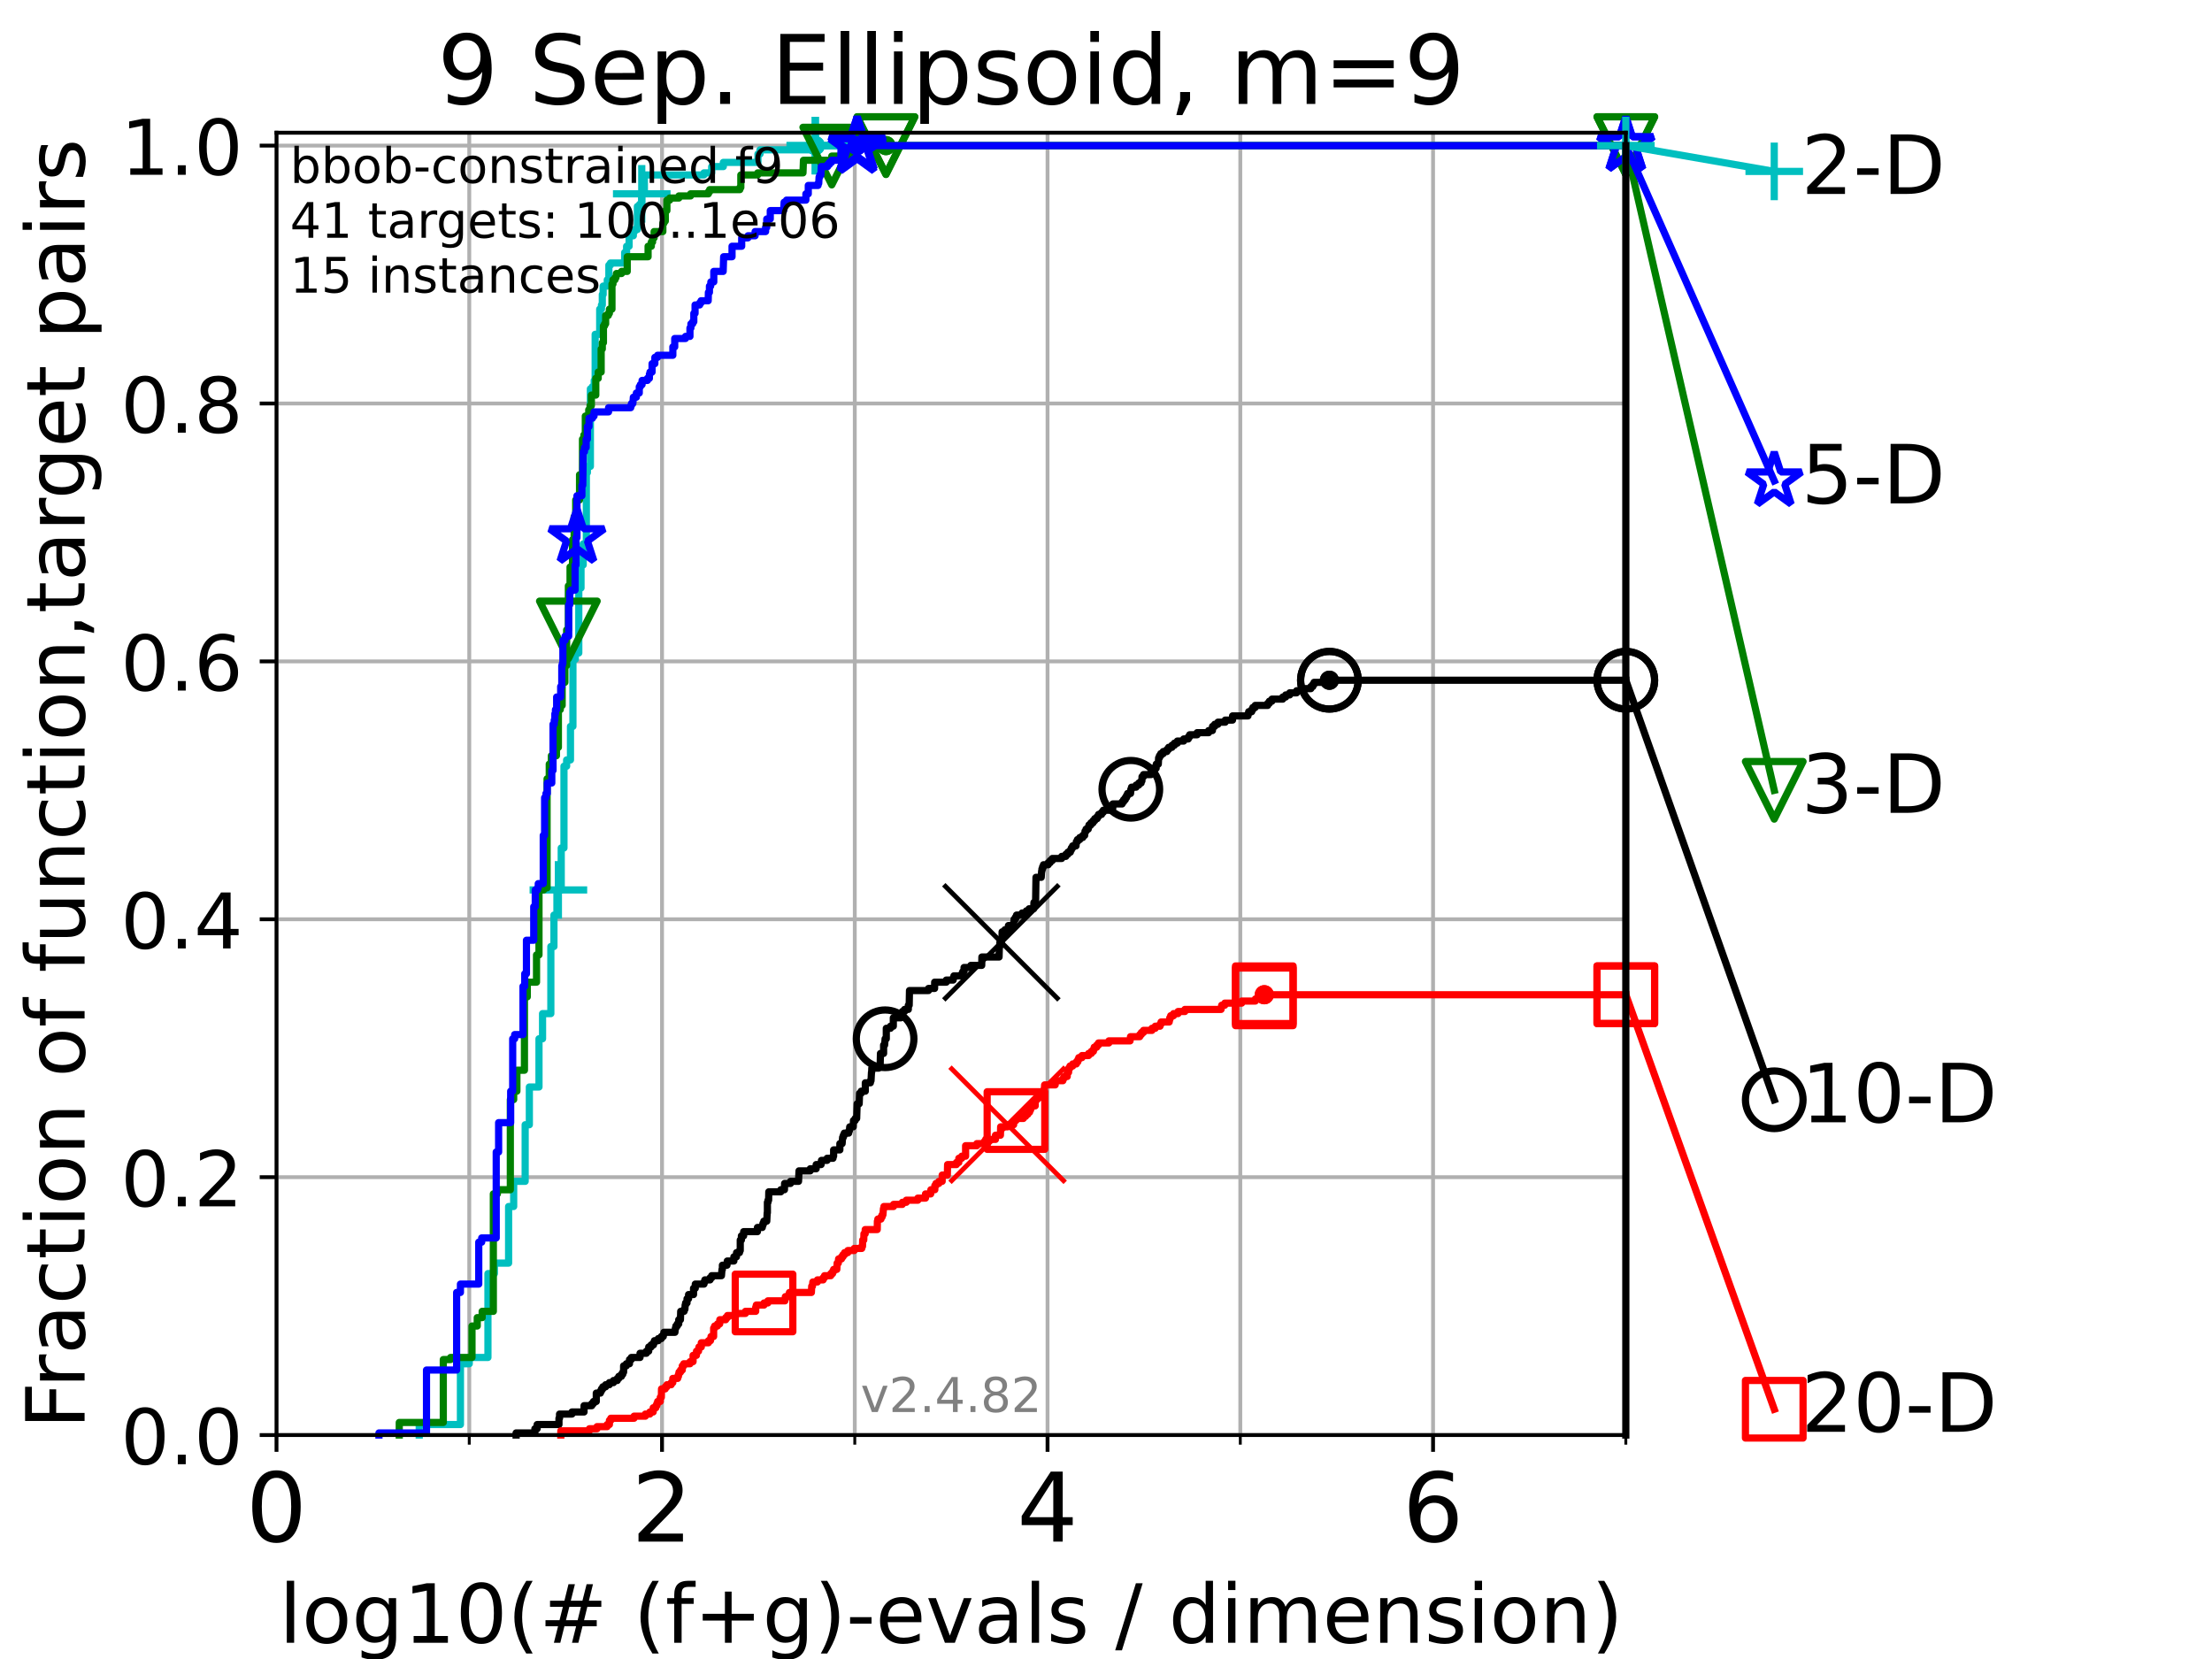 <?xml version="1.0" encoding="utf-8" standalone="no"?>
<!DOCTYPE svg PUBLIC "-//W3C//DTD SVG 1.1//EN"
  "http://www.w3.org/Graphics/SVG/1.1/DTD/svg11.dtd">
<!-- Created with matplotlib (https://matplotlib.org/) -->
<svg height="345.6pt" version="1.1" viewBox="0 0 460.8 345.6" width="460.8pt" xmlns="http://www.w3.org/2000/svg" xmlns:xlink="http://www.w3.org/1999/xlink">
 <defs>
  <style type="text/css">*{stroke-linecap:butt;stroke-linejoin:round;}</style>
 </defs>
 <g id="figure_1">
  <g id="patch_1">
   <path d="M 0 345.6 
L 460.8 345.6 
L 460.8 0 
L 0 0 
z
" style="fill:#ffffff;"/>
  </g>
  <g id="axes_1">
   <g id="patch_2">
    <path d="M 57.6 298.944 
L 338.688 298.944 
L 338.688 27.648 
L 57.6 27.648 
z
" style="fill:#ffffff;"/>
   </g>
   <g id="matplotlib.axis_1">
    <g id="xtick_1">
     <g id="line2d_1">
      <path clip-path="url(#pdc5e9a90c5)" d="M 57.6 298.944 
L 57.6 27.648 
" style="fill:none;stroke:#b0b0b0;stroke-linecap:square;stroke-width:0.8;"/>
     </g>
     <g id="line2d_2">
      <defs>
       <path d="M 0 0 
L 0 3.5 
" id="m678c68c5b7" style="stroke:#000000;stroke-width:0.8;"/>
      </defs>
      <g>
       <use style="stroke:#000000;stroke-width:0.8;" x="57.6" xlink:href="#m678c68c5b7" y="298.944"/>
      </g>
     </g>
     <g id="text_1">
      <!-- 0 -->
      <g transform="translate(51.237 321.141)scale(0.2 -0.2)">
       <defs>
        <path d="M 31.781 66.406 
Q 24.172 66.406 20.328 58.906 
Q 16.5 51.422 16.5 36.375 
Q 16.5 21.391 20.328 13.891 
Q 24.172 6.391 31.781 6.391 
Q 39.453 6.391 43.281 13.891 
Q 47.125 21.391 47.125 36.375 
Q 47.125 51.422 43.281 58.906 
Q 39.453 66.406 31.781 66.406 
z
M 31.781 74.219 
Q 44.047 74.219 50.516 64.516 
Q 56.984 54.828 56.984 36.375 
Q 56.984 17.969 50.516 8.266 
Q 44.047 -1.422 31.781 -1.422 
Q 19.531 -1.422 13.062 8.266 
Q 6.594 17.969 6.594 36.375 
Q 6.594 54.828 13.062 64.516 
Q 19.531 74.219 31.781 74.219 
z
" id="DejaVuSans-48"/>
       </defs>
       <use xlink:href="#DejaVuSans-48"/>
      </g>
     </g>
    </g>
    <g id="xtick_2">
     <g id="line2d_3">
      <path clip-path="url(#pdc5e9a90c5)" d="M 137.911 298.944 
L 137.911 27.648 
" style="fill:none;stroke:#b0b0b0;stroke-linecap:square;stroke-width:0.8;"/>
     </g>
     <g id="line2d_4">
      <g>
       <use style="stroke:#000000;stroke-width:0.8;" x="137.911" xlink:href="#m678c68c5b7" y="298.944"/>
      </g>
     </g>
     <g id="text_2">
      <!-- 2 -->
      <g transform="translate(131.548 321.141)scale(0.2 -0.2)">
       <defs>
        <path d="M 19.188 8.297 
L 53.609 8.297 
L 53.609 0 
L 7.328 0 
L 7.328 8.297 
Q 12.938 14.109 22.625 23.891 
Q 32.328 33.688 34.812 36.531 
Q 39.547 41.844 41.422 45.531 
Q 43.312 49.219 43.312 52.781 
Q 43.312 58.594 39.234 62.25 
Q 35.156 65.922 28.609 65.922 
Q 23.969 65.922 18.812 64.312 
Q 13.672 62.703 7.812 59.422 
L 7.812 69.391 
Q 13.766 71.781 18.938 73 
Q 24.125 74.219 28.422 74.219 
Q 39.75 74.219 46.484 68.547 
Q 53.219 62.891 53.219 53.422 
Q 53.219 48.922 51.531 44.891 
Q 49.859 40.875 45.406 35.406 
Q 44.188 33.984 37.641 27.219 
Q 31.109 20.453 19.188 8.297 
z
" id="DejaVuSans-50"/>
       </defs>
       <use xlink:href="#DejaVuSans-50"/>
      </g>
     </g>
    </g>
    <g id="xtick_3">
     <g id="line2d_5">
      <path clip-path="url(#pdc5e9a90c5)" d="M 218.222 298.944 
L 218.222 27.648 
" style="fill:none;stroke:#b0b0b0;stroke-linecap:square;stroke-width:0.8;"/>
     </g>
     <g id="line2d_6">
      <g>
       <use style="stroke:#000000;stroke-width:0.8;" x="218.222" xlink:href="#m678c68c5b7" y="298.944"/>
      </g>
     </g>
     <g id="text_3">
      <!-- 4 -->
      <g transform="translate(211.859 321.141)scale(0.2 -0.2)">
       <defs>
        <path d="M 37.797 64.312 
L 12.891 25.391 
L 37.797 25.391 
z
M 35.203 72.906 
L 47.609 72.906 
L 47.609 25.391 
L 58.016 25.391 
L 58.016 17.188 
L 47.609 17.188 
L 47.609 0 
L 37.797 0 
L 37.797 17.188 
L 4.891 17.188 
L 4.891 26.703 
z
" id="DejaVuSans-52"/>
       </defs>
       <use xlink:href="#DejaVuSans-52"/>
      </g>
     </g>
    </g>
    <g id="xtick_4">
     <g id="line2d_7">
      <path clip-path="url(#pdc5e9a90c5)" d="M 298.533 298.944 
L 298.533 27.648 
" style="fill:none;stroke:#b0b0b0;stroke-linecap:square;stroke-width:0.8;"/>
     </g>
     <g id="line2d_8">
      <g>
       <use style="stroke:#000000;stroke-width:0.8;" x="298.533" xlink:href="#m678c68c5b7" y="298.944"/>
      </g>
     </g>
     <g id="text_4">
      <!-- 6 -->
      <g transform="translate(292.17 321.141)scale(0.2 -0.2)">
       <defs>
        <path d="M 33.016 40.375 
Q 26.375 40.375 22.484 35.828 
Q 18.609 31.297 18.609 23.391 
Q 18.609 15.531 22.484 10.953 
Q 26.375 6.391 33.016 6.391 
Q 39.656 6.391 43.531 10.953 
Q 47.406 15.531 47.406 23.391 
Q 47.406 31.297 43.531 35.828 
Q 39.656 40.375 33.016 40.375 
z
M 52.594 71.297 
L 52.594 62.312 
Q 48.875 64.062 45.094 64.984 
Q 41.312 65.922 37.594 65.922 
Q 27.828 65.922 22.672 59.328 
Q 17.531 52.734 16.797 39.406 
Q 19.672 43.656 24.016 45.922 
Q 28.375 48.188 33.594 48.188 
Q 44.578 48.188 50.953 41.516 
Q 57.328 34.859 57.328 23.391 
Q 57.328 12.156 50.688 5.359 
Q 44.047 -1.422 33.016 -1.422 
Q 20.359 -1.422 13.672 8.266 
Q 6.984 17.969 6.984 36.375 
Q 6.984 53.656 15.188 63.938 
Q 23.391 74.219 37.203 74.219 
Q 40.922 74.219 44.703 73.484 
Q 48.484 72.75 52.594 71.297 
z
" id="DejaVuSans-54"/>
       </defs>
       <use xlink:href="#DejaVuSans-54"/>
      </g>
     </g>
    </g>
    <g id="xtick_5">
     <g id="line2d_9">
      <path clip-path="url(#pdc5e9a90c5)" d="M 97.755 298.944 
L 97.755 27.648 
" style="fill:none;stroke:#b0b0b0;stroke-linecap:square;stroke-width:0.8;"/>
     </g>
     <g id="line2d_10">
      <defs>
       <path d="M 0 0 
L 0 2 
" id="m30c23c70b5" style="stroke:#000000;stroke-width:0.6;"/>
      </defs>
      <g>
       <use style="stroke:#000000;stroke-width:0.6;" x="97.755" xlink:href="#m30c23c70b5" y="298.944"/>
      </g>
     </g>
    </g>
    <g id="xtick_6">
     <g id="line2d_11">
      <path clip-path="url(#pdc5e9a90c5)" d="M 178.066 298.944 
L 178.066 27.648 
" style="fill:none;stroke:#b0b0b0;stroke-linecap:square;stroke-width:0.8;"/>
     </g>
     <g id="line2d_12">
      <g>
       <use style="stroke:#000000;stroke-width:0.6;" x="178.066" xlink:href="#m30c23c70b5" y="298.944"/>
      </g>
     </g>
    </g>
    <g id="xtick_7">
     <g id="line2d_13">
      <path clip-path="url(#pdc5e9a90c5)" d="M 258.377 298.944 
L 258.377 27.648 
" style="fill:none;stroke:#b0b0b0;stroke-linecap:square;stroke-width:0.8;"/>
     </g>
     <g id="line2d_14">
      <g>
       <use style="stroke:#000000;stroke-width:0.6;" x="258.377" xlink:href="#m30c23c70b5" y="298.944"/>
      </g>
     </g>
    </g>
    <g id="xtick_8">
     <g id="line2d_15">
      <path clip-path="url(#pdc5e9a90c5)" d="M 338.688 298.944 
L 338.688 27.648 
" style="fill:none;stroke:#b0b0b0;stroke-linecap:square;stroke-width:0.8;"/>
     </g>
     <g id="line2d_16">
      <g>
       <use style="stroke:#000000;stroke-width:0.6;" x="338.688" xlink:href="#m30c23c70b5" y="298.944"/>
      </g>
     </g>
    </g>
    <g id="text_5">
     <!-- log10(# (f+g)-evals / dimension) -->
     <g transform="translate(58.145 342.218)scale(0.17 -0.17)">
      <defs>
       <path d="M 9.422 75.984 
L 18.406 75.984 
L 18.406 0 
L 9.422 0 
z
" id="DejaVuSans-108"/>
       <path d="M 30.609 48.391 
Q 23.391 48.391 19.188 42.75 
Q 14.984 37.109 14.984 27.297 
Q 14.984 17.484 19.156 11.844 
Q 23.344 6.203 30.609 6.203 
Q 37.797 6.203 41.984 11.859 
Q 46.188 17.531 46.188 27.297 
Q 46.188 37.016 41.984 42.703 
Q 37.797 48.391 30.609 48.391 
z
M 30.609 56 
Q 42.328 56 49.016 48.375 
Q 55.719 40.766 55.719 27.297 
Q 55.719 13.875 49.016 6.219 
Q 42.328 -1.422 30.609 -1.422 
Q 18.844 -1.422 12.172 6.219 
Q 5.516 13.875 5.516 27.297 
Q 5.516 40.766 12.172 48.375 
Q 18.844 56 30.609 56 
z
" id="DejaVuSans-111"/>
       <path d="M 45.406 27.984 
Q 45.406 37.75 41.375 43.109 
Q 37.359 48.484 30.078 48.484 
Q 22.859 48.484 18.828 43.109 
Q 14.797 37.75 14.797 27.984 
Q 14.797 18.266 18.828 12.891 
Q 22.859 7.516 30.078 7.516 
Q 37.359 7.516 41.375 12.891 
Q 45.406 18.266 45.406 27.984 
z
M 54.391 6.781 
Q 54.391 -7.172 48.188 -13.984 
Q 42 -20.797 29.203 -20.797 
Q 24.469 -20.797 20.266 -20.094 
Q 16.062 -19.391 12.109 -17.922 
L 12.109 -9.188 
Q 16.062 -11.328 19.922 -12.344 
Q 23.781 -13.375 27.781 -13.375 
Q 36.625 -13.375 41.016 -8.766 
Q 45.406 -4.156 45.406 5.172 
L 45.406 9.625 
Q 42.625 4.781 38.281 2.391 
Q 33.938 0 27.875 0 
Q 17.828 0 11.672 7.656 
Q 5.516 15.328 5.516 27.984 
Q 5.516 40.672 11.672 48.328 
Q 17.828 56 27.875 56 
Q 33.938 56 38.281 53.609 
Q 42.625 51.219 45.406 46.391 
L 45.406 54.688 
L 54.391 54.688 
z
" id="DejaVuSans-103"/>
       <path d="M 12.406 8.297 
L 28.516 8.297 
L 28.516 63.922 
L 10.984 60.406 
L 10.984 69.391 
L 28.422 72.906 
L 38.281 72.906 
L 38.281 8.297 
L 54.391 8.297 
L 54.391 0 
L 12.406 0 
z
" id="DejaVuSans-49"/>
       <path d="M 31 75.875 
Q 24.469 64.656 21.281 53.656 
Q 18.109 42.672 18.109 31.391 
Q 18.109 20.125 21.312 9.062 
Q 24.516 -2 31 -13.188 
L 23.188 -13.188 
Q 15.875 -1.703 12.234 9.375 
Q 8.594 20.453 8.594 31.391 
Q 8.594 42.281 12.203 53.312 
Q 15.828 64.359 23.188 75.875 
z
" id="DejaVuSans-40"/>
       <path d="M 51.125 44 
L 36.922 44 
L 32.812 27.688 
L 47.125 27.688 
z
M 43.797 71.781 
L 38.719 51.516 
L 52.984 51.516 
L 58.109 71.781 
L 65.922 71.781 
L 60.891 51.516 
L 76.125 51.516 
L 76.125 44 
L 58.984 44 
L 54.984 27.688 
L 70.516 27.688 
L 70.516 20.219 
L 53.078 20.219 
L 48 0 
L 40.188 0 
L 45.219 20.219 
L 30.906 20.219 
L 25.875 0 
L 18.016 0 
L 23.094 20.219 
L 7.719 20.219 
L 7.719 27.688 
L 24.906 27.688 
L 29 44 
L 13.281 44 
L 13.281 51.516 
L 30.906 51.516 
L 35.891 71.781 
z
" id="DejaVuSans-35"/>
       <path id="DejaVuSans-32"/>
       <path d="M 37.109 75.984 
L 37.109 68.5 
L 28.516 68.5 
Q 23.688 68.5 21.797 66.547 
Q 19.922 64.594 19.922 59.516 
L 19.922 54.688 
L 34.719 54.688 
L 34.719 47.703 
L 19.922 47.703 
L 19.922 0 
L 10.891 0 
L 10.891 47.703 
L 2.297 47.703 
L 2.297 54.688 
L 10.891 54.688 
L 10.891 58.5 
Q 10.891 67.625 15.141 71.797 
Q 19.391 75.984 28.609 75.984 
z
" id="DejaVuSans-102"/>
       <path d="M 46 62.703 
L 46 35.5 
L 73.188 35.5 
L 73.188 27.203 
L 46 27.203 
L 46 0 
L 37.797 0 
L 37.797 27.203 
L 10.594 27.203 
L 10.594 35.5 
L 37.797 35.5 
L 37.797 62.703 
z
" id="DejaVuSans-43"/>
       <path d="M 8.016 75.875 
L 15.828 75.875 
Q 23.141 64.359 26.781 53.312 
Q 30.422 42.281 30.422 31.391 
Q 30.422 20.453 26.781 9.375 
Q 23.141 -1.703 15.828 -13.188 
L 8.016 -13.188 
Q 14.5 -2 17.703 9.062 
Q 20.906 20.125 20.906 31.391 
Q 20.906 42.672 17.703 53.656 
Q 14.5 64.656 8.016 75.875 
z
" id="DejaVuSans-41"/>
       <path d="M 4.891 31.391 
L 31.203 31.391 
L 31.203 23.391 
L 4.891 23.391 
z
" id="DejaVuSans-45"/>
       <path d="M 56.203 29.594 
L 56.203 25.203 
L 14.891 25.203 
Q 15.484 15.922 20.484 11.062 
Q 25.484 6.203 34.422 6.203 
Q 39.594 6.203 44.453 7.469 
Q 49.312 8.734 54.109 11.281 
L 54.109 2.781 
Q 49.266 0.734 44.188 -0.344 
Q 39.109 -1.422 33.891 -1.422 
Q 20.797 -1.422 13.156 6.188 
Q 5.516 13.812 5.516 26.812 
Q 5.516 40.234 12.766 48.109 
Q 20.016 56 32.328 56 
Q 43.359 56 49.781 48.891 
Q 56.203 41.797 56.203 29.594 
z
M 47.219 32.234 
Q 47.125 39.594 43.094 43.984 
Q 39.062 48.391 32.422 48.391 
Q 24.906 48.391 20.391 44.141 
Q 15.875 39.891 15.188 32.172 
z
" id="DejaVuSans-101"/>
       <path d="M 2.984 54.688 
L 12.5 54.688 
L 29.594 8.797 
L 46.688 54.688 
L 56.203 54.688 
L 35.688 0 
L 23.484 0 
z
" id="DejaVuSans-118"/>
       <path d="M 34.281 27.484 
Q 23.391 27.484 19.188 25 
Q 14.984 22.516 14.984 16.5 
Q 14.984 11.719 18.141 8.906 
Q 21.297 6.109 26.703 6.109 
Q 34.188 6.109 38.703 11.406 
Q 43.219 16.703 43.219 25.484 
L 43.219 27.484 
z
M 52.203 31.203 
L 52.203 0 
L 43.219 0 
L 43.219 8.297 
Q 40.141 3.328 35.547 0.953 
Q 30.953 -1.422 24.312 -1.422 
Q 15.922 -1.422 10.953 3.297 
Q 6 8.016 6 15.922 
Q 6 25.141 12.172 29.828 
Q 18.359 34.516 30.609 34.516 
L 43.219 34.516 
L 43.219 35.406 
Q 43.219 41.609 39.141 45 
Q 35.062 48.391 27.688 48.391 
Q 23 48.391 18.547 47.266 
Q 14.109 46.141 10.016 43.891 
L 10.016 52.203 
Q 14.938 54.109 19.578 55.047 
Q 24.219 56 28.609 56 
Q 40.484 56 46.344 49.844 
Q 52.203 43.703 52.203 31.203 
z
" id="DejaVuSans-97"/>
       <path d="M 44.281 53.078 
L 44.281 44.578 
Q 40.484 46.531 36.375 47.5 
Q 32.281 48.484 27.875 48.484 
Q 21.188 48.484 17.844 46.438 
Q 14.5 44.391 14.5 40.281 
Q 14.5 37.156 16.891 35.375 
Q 19.281 33.594 26.516 31.984 
L 29.594 31.297 
Q 39.156 29.25 43.188 25.516 
Q 47.219 21.781 47.219 15.094 
Q 47.219 7.469 41.188 3.016 
Q 35.156 -1.422 24.609 -1.422 
Q 20.219 -1.422 15.453 -0.562 
Q 10.688 0.297 5.422 2 
L 5.422 11.281 
Q 10.406 8.688 15.234 7.391 
Q 20.062 6.109 24.812 6.109 
Q 31.156 6.109 34.562 8.281 
Q 37.984 10.453 37.984 14.406 
Q 37.984 18.062 35.516 20.016 
Q 33.062 21.969 24.703 23.781 
L 21.578 24.516 
Q 13.234 26.266 9.516 29.906 
Q 5.812 33.547 5.812 39.891 
Q 5.812 47.609 11.281 51.797 
Q 16.75 56 26.812 56 
Q 31.781 56 36.172 55.266 
Q 40.578 54.547 44.281 53.078 
z
" id="DejaVuSans-115"/>
       <path d="M 25.391 72.906 
L 33.688 72.906 
L 8.297 -9.281 
L 0 -9.281 
z
" id="DejaVuSans-47"/>
       <path d="M 45.406 46.391 
L 45.406 75.984 
L 54.391 75.984 
L 54.391 0 
L 45.406 0 
L 45.406 8.203 
Q 42.578 3.328 38.25 0.953 
Q 33.938 -1.422 27.875 -1.422 
Q 17.969 -1.422 11.734 6.484 
Q 5.516 14.406 5.516 27.297 
Q 5.516 40.188 11.734 48.094 
Q 17.969 56 27.875 56 
Q 33.938 56 38.25 53.625 
Q 42.578 51.266 45.406 46.391 
z
M 14.797 27.297 
Q 14.797 17.391 18.875 11.75 
Q 22.953 6.109 30.078 6.109 
Q 37.203 6.109 41.297 11.75 
Q 45.406 17.391 45.406 27.297 
Q 45.406 37.203 41.297 42.844 
Q 37.203 48.484 30.078 48.484 
Q 22.953 48.484 18.875 42.844 
Q 14.797 37.203 14.797 27.297 
z
" id="DejaVuSans-100"/>
       <path d="M 9.422 54.688 
L 18.406 54.688 
L 18.406 0 
L 9.422 0 
z
M 9.422 75.984 
L 18.406 75.984 
L 18.406 64.594 
L 9.422 64.594 
z
" id="DejaVuSans-105"/>
       <path d="M 52 44.188 
Q 55.375 50.25 60.062 53.125 
Q 64.75 56 71.094 56 
Q 79.641 56 84.281 50.016 
Q 88.922 44.047 88.922 33.016 
L 88.922 0 
L 79.891 0 
L 79.891 32.719 
Q 79.891 40.578 77.094 44.375 
Q 74.312 48.188 68.609 48.188 
Q 61.625 48.188 57.562 43.547 
Q 53.516 38.922 53.516 30.906 
L 53.516 0 
L 44.484 0 
L 44.484 32.719 
Q 44.484 40.625 41.703 44.406 
Q 38.922 48.188 33.109 48.188 
Q 26.219 48.188 22.156 43.531 
Q 18.109 38.875 18.109 30.906 
L 18.109 0 
L 9.078 0 
L 9.078 54.688 
L 18.109 54.688 
L 18.109 46.188 
Q 21.188 51.219 25.484 53.609 
Q 29.781 56 35.688 56 
Q 41.656 56 45.828 52.969 
Q 50 49.953 52 44.188 
z
" id="DejaVuSans-109"/>
       <path d="M 54.891 33.016 
L 54.891 0 
L 45.906 0 
L 45.906 32.719 
Q 45.906 40.484 42.875 44.328 
Q 39.844 48.188 33.797 48.188 
Q 26.516 48.188 22.312 43.547 
Q 18.109 38.922 18.109 30.906 
L 18.109 0 
L 9.078 0 
L 9.078 54.688 
L 18.109 54.688 
L 18.109 46.188 
Q 21.344 51.125 25.703 53.562 
Q 30.078 56 35.797 56 
Q 45.219 56 50.047 50.172 
Q 54.891 44.344 54.891 33.016 
z
" id="DejaVuSans-110"/>
      </defs>
      <use xlink:href="#DejaVuSans-108"/>
      <use x="27.783" xlink:href="#DejaVuSans-111"/>
      <use x="88.965" xlink:href="#DejaVuSans-103"/>
      <use x="152.441" xlink:href="#DejaVuSans-49"/>
      <use x="216.064" xlink:href="#DejaVuSans-48"/>
      <use x="279.688" xlink:href="#DejaVuSans-40"/>
      <use x="318.701" xlink:href="#DejaVuSans-35"/>
      <use x="402.49" xlink:href="#DejaVuSans-32"/>
      <use x="434.277" xlink:href="#DejaVuSans-40"/>
      <use x="473.291" xlink:href="#DejaVuSans-102"/>
      <use x="508.496" xlink:href="#DejaVuSans-43"/>
      <use x="592.285" xlink:href="#DejaVuSans-103"/>
      <use x="655.762" xlink:href="#DejaVuSans-41"/>
      <use x="694.775" xlink:href="#DejaVuSans-45"/>
      <use x="730.859" xlink:href="#DejaVuSans-101"/>
      <use x="792.383" xlink:href="#DejaVuSans-118"/>
      <use x="851.562" xlink:href="#DejaVuSans-97"/>
      <use x="912.842" xlink:href="#DejaVuSans-108"/>
      <use x="940.625" xlink:href="#DejaVuSans-115"/>
      <use x="992.725" xlink:href="#DejaVuSans-32"/>
      <use x="1024.512" xlink:href="#DejaVuSans-47"/>
      <use x="1058.203" xlink:href="#DejaVuSans-32"/>
      <use x="1089.99" xlink:href="#DejaVuSans-100"/>
      <use x="1153.467" xlink:href="#DejaVuSans-105"/>
      <use x="1181.25" xlink:href="#DejaVuSans-109"/>
      <use x="1278.662" xlink:href="#DejaVuSans-101"/>
      <use x="1340.186" xlink:href="#DejaVuSans-110"/>
      <use x="1403.564" xlink:href="#DejaVuSans-115"/>
      <use x="1455.664" xlink:href="#DejaVuSans-105"/>
      <use x="1483.447" xlink:href="#DejaVuSans-111"/>
      <use x="1544.629" xlink:href="#DejaVuSans-110"/>
      <use x="1608.008" xlink:href="#DejaVuSans-41"/>
     </g>
    </g>
   </g>
   <g id="matplotlib.axis_2">
    <g id="ytick_1">
     <g id="line2d_17">
      <path clip-path="url(#pdc5e9a90c5)" d="M 57.6 298.944 
L 338.688 298.944 
" style="fill:none;stroke:#b0b0b0;stroke-linecap:square;stroke-width:0.8;"/>
     </g>
     <g id="line2d_18">
      <defs>
       <path d="M 0 0 
L -3.5 0 
" id="m408fb28f81" style="stroke:#000000;stroke-width:0.8;"/>
      </defs>
      <g>
       <use style="stroke:#000000;stroke-width:0.8;" x="57.6" xlink:href="#m408fb28f81" y="298.944"/>
      </g>
     </g>
     <g id="text_6">
      <!-- 0.0 -->
      <g transform="translate(25.155 305.023)scale(0.16 -0.16)">
       <defs>
        <path d="M 10.688 12.406 
L 21 12.406 
L 21 0 
L 10.688 0 
z
" id="DejaVuSans-46"/>
       </defs>
       <use xlink:href="#DejaVuSans-48"/>
       <use x="63.623" xlink:href="#DejaVuSans-46"/>
       <use x="95.41" xlink:href="#DejaVuSans-48"/>
      </g>
     </g>
    </g>
    <g id="ytick_2">
     <g id="line2d_19">
      <path clip-path="url(#pdc5e9a90c5)" d="M 57.6 245.222 
L 338.688 245.222 
" style="fill:none;stroke:#b0b0b0;stroke-linecap:square;stroke-width:0.8;"/>
     </g>
     <g id="line2d_20">
      <g>
       <use style="stroke:#000000;stroke-width:0.8;" x="57.6" xlink:href="#m408fb28f81" y="245.222"/>
      </g>
     </g>
     <g id="text_7">
      <!-- 0.2 -->
      <g transform="translate(25.155 251.301)scale(0.16 -0.16)">
       <use xlink:href="#DejaVuSans-48"/>
       <use x="63.623" xlink:href="#DejaVuSans-46"/>
       <use x="95.41" xlink:href="#DejaVuSans-50"/>
      </g>
     </g>
    </g>
    <g id="ytick_3">
     <g id="line2d_21">
      <path clip-path="url(#pdc5e9a90c5)" d="M 57.6 191.5 
L 338.688 191.5 
" style="fill:none;stroke:#b0b0b0;stroke-linecap:square;stroke-width:0.8;"/>
     </g>
     <g id="line2d_22">
      <g>
       <use style="stroke:#000000;stroke-width:0.8;" x="57.6" xlink:href="#m408fb28f81" y="191.5"/>
      </g>
     </g>
     <g id="text_8">
      <!-- 0.4 -->
      <g transform="translate(25.155 197.579)scale(0.16 -0.16)">
       <use xlink:href="#DejaVuSans-48"/>
       <use x="63.623" xlink:href="#DejaVuSans-46"/>
       <use x="95.41" xlink:href="#DejaVuSans-52"/>
      </g>
     </g>
    </g>
    <g id="ytick_4">
     <g id="line2d_23">
      <path clip-path="url(#pdc5e9a90c5)" d="M 57.6 137.778 
L 338.688 137.778 
" style="fill:none;stroke:#b0b0b0;stroke-linecap:square;stroke-width:0.8;"/>
     </g>
     <g id="line2d_24">
      <g>
       <use style="stroke:#000000;stroke-width:0.8;" x="57.6" xlink:href="#m408fb28f81" y="137.778"/>
      </g>
     </g>
     <g id="text_9">
      <!-- 0.6 -->
      <g transform="translate(25.155 143.857)scale(0.16 -0.16)">
       <use xlink:href="#DejaVuSans-48"/>
       <use x="63.623" xlink:href="#DejaVuSans-46"/>
       <use x="95.41" xlink:href="#DejaVuSans-54"/>
      </g>
     </g>
    </g>
    <g id="ytick_5">
     <g id="line2d_25">
      <path clip-path="url(#pdc5e9a90c5)" d="M 57.6 84.056 
L 338.688 84.056 
" style="fill:none;stroke:#b0b0b0;stroke-linecap:square;stroke-width:0.8;"/>
     </g>
     <g id="line2d_26">
      <g>
       <use style="stroke:#000000;stroke-width:0.8;" x="57.6" xlink:href="#m408fb28f81" y="84.056"/>
      </g>
     </g>
     <g id="text_10">
      <!-- 0.8 -->
      <g transform="translate(25.155 90.135)scale(0.16 -0.16)">
       <defs>
        <path d="M 31.781 34.625 
Q 24.75 34.625 20.719 30.859 
Q 16.703 27.094 16.703 20.516 
Q 16.703 13.922 20.719 10.156 
Q 24.75 6.391 31.781 6.391 
Q 38.812 6.391 42.859 10.172 
Q 46.922 13.969 46.922 20.516 
Q 46.922 27.094 42.891 30.859 
Q 38.875 34.625 31.781 34.625 
z
M 21.922 38.812 
Q 15.578 40.375 12.031 44.719 
Q 8.5 49.078 8.5 55.328 
Q 8.5 64.062 14.719 69.141 
Q 20.953 74.219 31.781 74.219 
Q 42.672 74.219 48.875 69.141 
Q 55.078 64.062 55.078 55.328 
Q 55.078 49.078 51.531 44.719 
Q 48 40.375 41.703 38.812 
Q 48.828 37.156 52.797 32.312 
Q 56.781 27.484 56.781 20.516 
Q 56.781 9.906 50.312 4.234 
Q 43.844 -1.422 31.781 -1.422 
Q 19.734 -1.422 13.25 4.234 
Q 6.781 9.906 6.781 20.516 
Q 6.781 27.484 10.781 32.312 
Q 14.797 37.156 21.922 38.812 
z
M 18.312 54.391 
Q 18.312 48.734 21.844 45.562 
Q 25.391 42.391 31.781 42.391 
Q 38.141 42.391 41.719 45.562 
Q 45.312 48.734 45.312 54.391 
Q 45.312 60.062 41.719 63.234 
Q 38.141 66.406 31.781 66.406 
Q 25.391 66.406 21.844 63.234 
Q 18.312 60.062 18.312 54.391 
z
" id="DejaVuSans-56"/>
       </defs>
       <use xlink:href="#DejaVuSans-48"/>
       <use x="63.623" xlink:href="#DejaVuSans-46"/>
       <use x="95.41" xlink:href="#DejaVuSans-56"/>
      </g>
     </g>
    </g>
    <g id="ytick_6">
     <g id="line2d_27">
      <path clip-path="url(#pdc5e9a90c5)" d="M 57.6 30.334 
L 338.688 30.334 
" style="fill:none;stroke:#b0b0b0;stroke-linecap:square;stroke-width:0.8;"/>
     </g>
     <g id="line2d_28">
      <g>
       <use style="stroke:#000000;stroke-width:0.8;" x="57.6" xlink:href="#m408fb28f81" y="30.334"/>
      </g>
     </g>
     <g id="text_11">
      <!-- 1.0 -->
      <g transform="translate(25.155 36.413)scale(0.16 -0.16)">
       <use xlink:href="#DejaVuSans-49"/>
       <use x="63.623" xlink:href="#DejaVuSans-46"/>
       <use x="95.41" xlink:href="#DejaVuSans-48"/>
      </g>
     </g>
    </g>
    <g id="text_12">
     <!-- Fraction of function,target pairs -->
     <g transform="translate(17.62 297.681)rotate(-90)scale(0.17 -0.17)">
      <defs>
       <path d="M 9.812 72.906 
L 51.703 72.906 
L 51.703 64.594 
L 19.672 64.594 
L 19.672 43.109 
L 48.578 43.109 
L 48.578 34.812 
L 19.672 34.812 
L 19.672 0 
L 9.812 0 
z
" id="DejaVuSans-70"/>
       <path d="M 41.109 46.297 
Q 39.594 47.172 37.812 47.578 
Q 36.031 48 33.891 48 
Q 26.266 48 22.188 43.047 
Q 18.109 38.094 18.109 28.812 
L 18.109 0 
L 9.078 0 
L 9.078 54.688 
L 18.109 54.688 
L 18.109 46.188 
Q 20.953 51.172 25.484 53.578 
Q 30.031 56 36.531 56 
Q 37.453 56 38.578 55.875 
Q 39.703 55.766 41.062 55.516 
z
" id="DejaVuSans-114"/>
       <path d="M 48.781 52.594 
L 48.781 44.188 
Q 44.969 46.297 41.141 47.344 
Q 37.312 48.391 33.406 48.391 
Q 24.656 48.391 19.812 42.844 
Q 14.984 37.312 14.984 27.297 
Q 14.984 17.281 19.812 11.734 
Q 24.656 6.203 33.406 6.203 
Q 37.312 6.203 41.141 7.25 
Q 44.969 8.297 48.781 10.406 
L 48.781 2.094 
Q 45.016 0.344 40.984 -0.531 
Q 36.969 -1.422 32.422 -1.422 
Q 20.062 -1.422 12.781 6.344 
Q 5.516 14.109 5.516 27.297 
Q 5.516 40.672 12.859 48.328 
Q 20.219 56 33.016 56 
Q 37.156 56 41.109 55.141 
Q 45.062 54.297 48.781 52.594 
z
" id="DejaVuSans-99"/>
       <path d="M 18.312 70.219 
L 18.312 54.688 
L 36.812 54.688 
L 36.812 47.703 
L 18.312 47.703 
L 18.312 18.016 
Q 18.312 11.328 20.141 9.422 
Q 21.969 7.516 27.594 7.516 
L 36.812 7.516 
L 36.812 0 
L 27.594 0 
Q 17.188 0 13.234 3.875 
Q 9.281 7.766 9.281 18.016 
L 9.281 47.703 
L 2.688 47.703 
L 2.688 54.688 
L 9.281 54.688 
L 9.281 70.219 
z
" id="DejaVuSans-116"/>
       <path d="M 8.5 21.578 
L 8.5 54.688 
L 17.484 54.688 
L 17.484 21.922 
Q 17.484 14.156 20.5 10.266 
Q 23.531 6.391 29.594 6.391 
Q 36.859 6.391 41.078 11.031 
Q 45.312 15.672 45.312 23.688 
L 45.312 54.688 
L 54.297 54.688 
L 54.297 0 
L 45.312 0 
L 45.312 8.406 
Q 42.047 3.422 37.719 1 
Q 33.406 -1.422 27.688 -1.422 
Q 18.266 -1.422 13.375 4.438 
Q 8.5 10.297 8.5 21.578 
z
M 31.109 56 
z
" id="DejaVuSans-117"/>
       <path d="M 11.719 12.406 
L 22.016 12.406 
L 22.016 4 
L 14.016 -11.625 
L 7.719 -11.625 
L 11.719 4 
z
" id="DejaVuSans-44"/>
       <path d="M 18.109 8.203 
L 18.109 -20.797 
L 9.078 -20.797 
L 9.078 54.688 
L 18.109 54.688 
L 18.109 46.391 
Q 20.953 51.266 25.266 53.625 
Q 29.594 56 35.594 56 
Q 45.562 56 51.781 48.094 
Q 58.016 40.188 58.016 27.297 
Q 58.016 14.406 51.781 6.484 
Q 45.562 -1.422 35.594 -1.422 
Q 29.594 -1.422 25.266 0.953 
Q 20.953 3.328 18.109 8.203 
z
M 48.688 27.297 
Q 48.688 37.203 44.609 42.844 
Q 40.531 48.484 33.406 48.484 
Q 26.266 48.484 22.188 42.844 
Q 18.109 37.203 18.109 27.297 
Q 18.109 17.391 22.188 11.75 
Q 26.266 6.109 33.406 6.109 
Q 40.531 6.109 44.609 11.75 
Q 48.688 17.391 48.688 27.297 
z
" id="DejaVuSans-112"/>
      </defs>
      <use xlink:href="#DejaVuSans-70"/>
      <use x="50.27" xlink:href="#DejaVuSans-114"/>
      <use x="91.383" xlink:href="#DejaVuSans-97"/>
      <use x="152.662" xlink:href="#DejaVuSans-99"/>
      <use x="207.643" xlink:href="#DejaVuSans-116"/>
      <use x="246.852" xlink:href="#DejaVuSans-105"/>
      <use x="274.635" xlink:href="#DejaVuSans-111"/>
      <use x="335.816" xlink:href="#DejaVuSans-110"/>
      <use x="399.195" xlink:href="#DejaVuSans-32"/>
      <use x="430.982" xlink:href="#DejaVuSans-111"/>
      <use x="492.164" xlink:href="#DejaVuSans-102"/>
      <use x="527.369" xlink:href="#DejaVuSans-32"/>
      <use x="559.156" xlink:href="#DejaVuSans-102"/>
      <use x="594.361" xlink:href="#DejaVuSans-117"/>
      <use x="657.74" xlink:href="#DejaVuSans-110"/>
      <use x="721.119" xlink:href="#DejaVuSans-99"/>
      <use x="776.1" xlink:href="#DejaVuSans-116"/>
      <use x="815.309" xlink:href="#DejaVuSans-105"/>
      <use x="843.092" xlink:href="#DejaVuSans-111"/>
      <use x="904.273" xlink:href="#DejaVuSans-110"/>
      <use x="967.652" xlink:href="#DejaVuSans-44"/>
      <use x="999.439" xlink:href="#DejaVuSans-116"/>
      <use x="1038.648" xlink:href="#DejaVuSans-97"/>
      <use x="1099.928" xlink:href="#DejaVuSans-114"/>
      <use x="1139.291" xlink:href="#DejaVuSans-103"/>
      <use x="1202.768" xlink:href="#DejaVuSans-101"/>
      <use x="1264.291" xlink:href="#DejaVuSans-116"/>
      <use x="1303.5" xlink:href="#DejaVuSans-32"/>
      <use x="1335.287" xlink:href="#DejaVuSans-112"/>
      <use x="1398.764" xlink:href="#DejaVuSans-97"/>
      <use x="1460.043" xlink:href="#DejaVuSans-105"/>
      <use x="1487.826" xlink:href="#DejaVuSans-114"/>
      <use x="1528.939" xlink:href="#DejaVuSans-115"/>
     </g>
    </g>
   </g>
   <g id="line2d_29">
    <defs>
     <path d="M 0 1.5 
C 0.398 1.5 0.779 1.342 1.061 1.061 
C 1.342 0.779 1.5 0.398 1.5 0 
C 1.5 -0.398 1.342 -0.779 1.061 -1.061 
C 0.779 -1.342 0.398 -1.5 0 -1.5 
C -0.398 -1.5 -0.779 -1.342 -1.061 -1.061 
C -1.342 -0.779 -1.5 -0.398 -1.5 0 
C -1.5 0.398 -1.342 0.779 -1.061 1.061 
C -0.779 1.342 -0.398 1.5 0 1.5 
z
" id="m2200d045ca" style="stroke:#00bfbf;"/>
    </defs>
    <g>
     <use style="fill:#00bfbf;stroke:#00bfbf;" x="169.842" xlink:href="#m2200d045ca" y="30.334"/>
     <use style="fill:#00bfbf;stroke:#00bfbf;" x="169.842" xlink:href="#m2200d045ca" y="30.334"/>
    </g>
   </g>
   <g id="line2d_30">
    <path d="M 87.33 298.944 
L 87.33 296.76 
L 95.918 296.76 
L 95.918 284.094 
L 97.755 284.094 
L 97.755 282.784 
L 101.647 282.784 
L 101.647 265.313 
L 102.989 265.313 
L 102.989 263.129 
L 105.952 263.129 
L 105.952 251.337 
L 107.009 251.337 
L 107.009 246.096 
L 109.402 246.096 
L 109.402 234.303 
L 110.274 234.303 
L 110.274 226.441 
L 112.281 226.441 
L 112.281 216.396 
L 113.023 216.396 
L 113.023 211.154 
L 114.751 211.154 
L 114.751 197.178 
L 115.397 197.178 
L 115.397 190.627 
L 116.02 190.627 
L 116.02 185.822 
L 116.323 185.822 
L 116.323 185.385 
L 116.914 185.385 
L 116.914 176.65 
L 117.486 176.65 
L 117.486 159.616 
L 118.04 159.616 
L 118.04 158.306 
L 118.839 158.306 
L 118.839 151.318 
L 119.352 151.318 
L 119.352 137.341 
L 119.85 137.341 
L 119.85 136.031 
L 120.572 136.031 
L 120.572 122.491 
L 121.037 122.491 
L 121.037 117.687 
L 121.49 117.687 
L 121.49 113.319 
L 122.148 113.319 
L 122.148 98.469 
L 122.362 98.469 
L 122.362 97.159 
L 122.989 97.159 
L 122.989 80.999 
L 123.394 80.999 
L 123.394 80.562 
L 123.791 80.562 
L 123.791 79.252 
L 123.985 79.252 
L 123.985 69.643 
L 124.928 69.643 
L 124.928 64.402 
L 125.292 64.402 
L 125.292 63.528 
L 125.471 63.528 
L 125.471 61.344 
L 125.648 61.344 
L 125.648 59.597 
L 126.507 59.597 
L 126.507 58.287 
L 126.839 58.287 
L 126.839 55.23 
L 127.165 55.23 
L 127.165 54.793 
L 129.991 54.793 
L 129.991 54.356 
L 130.128 54.356 
L 130.128 52.609 
L 130.532 52.609 
L 130.532 51.299 
L 131.056 51.299 
L 131.056 49.115 
L 131.938 49.115 
L 131.938 48.241 
L 132.182 48.241 
L 132.182 47.805 
L 132.777 47.805 
L 132.777 43 
L 133.239 43 
L 133.239 42.563 
L 133.689 42.563 
L 133.689 40.38 
L 134.236 40.38 
L 134.236 36.449 
L 146.644 36.449 
L 146.644 36.012 
L 148.258 36.012 
L 148.258 34.702 
L 150.683 34.702 
L 150.683 33.828 
L 157.893 33.828 
L 157.893 32.081 
L 158.331 32.081 
L 158.331 31.208 
L 169.842 31.208 
L 169.842 30.334 
L 338.688 30.334 
" style="fill:none;stroke:#00bfbf;stroke-linecap:square;stroke-width:1.5;"/>
   </g>
   <g id="line2d_31">
    <defs>
     <path d="M -6 0 
L 6 0 
M 0 6 
L 0 -6 
" id="m4be028f8c4" style="stroke:#00bfbf;stroke-width:1.5;"/>
    </defs>
    <g>
     <use style="fill-opacity:0;stroke:#00bfbf;stroke-width:1.5;" x="116.323" xlink:href="#m4be028f8c4" y="185.385"/>
     <use style="fill-opacity:0;stroke:#00bfbf;stroke-width:1.5;" x="133.689" xlink:href="#m4be028f8c4" y="40.38"/>
     <use style="fill-opacity:0;stroke:#00bfbf;stroke-width:1.5;" x="169.842" xlink:href="#m4be028f8c4" y="30.334"/>
     <use style="fill-opacity:0;stroke:#00bfbf;stroke-width:1.5;" x="169.842" xlink:href="#m4be028f8c4" y="30.334"/>
     <use style="fill-opacity:0;stroke:#00bfbf;stroke-width:1.5;" x="338.688" xlink:href="#m4be028f8c4" y="30.334"/>
    </g>
   </g>
   <g id="line2d_32">
    <path style="fill:none;stroke:#00bfbf;stroke-linecap:square;stroke-width:1.5;"/>
    <g/>
   </g>
   <g id="line2d_33">
    <defs>
     <path d="M 0 1.5 
C 0.398 1.5 0.779 1.342 1.061 1.061 
C 1.342 0.779 1.5 0.398 1.5 0 
C 1.5 -0.398 1.342 -0.779 1.061 -1.061 
C 0.779 -1.342 0.398 -1.5 0 -1.5 
C -0.398 -1.5 -0.779 -1.342 -1.061 -1.061 
C -1.342 -0.779 -1.5 -0.398 -1.5 0 
C -1.5 0.398 -1.342 0.779 -1.061 1.061 
C -0.779 1.342 -0.398 1.5 0 1.5 
z
" id="mde9a0b8396" style="stroke:#008000;"/>
    </defs>
    <g>
     <use style="fill:#008000;stroke:#008000;" x="184.562" xlink:href="#mde9a0b8396" y="30.334"/>
     <use style="fill:#008000;stroke:#008000;" x="184.562" xlink:href="#mde9a0b8396" y="30.334"/>
    </g>
   </g>
   <g id="line2d_34">
    <path d="M 83.172 298.944 
L 83.172 296.323 
L 92.347 296.323 
L 92.347 283.22 
L 93.864 283.22 
L 93.864 282.784 
L 98.327 282.784 
L 98.327 276.232 
L 99.418 276.232 
L 99.418 274.485 
L 100.444 274.485 
L 100.444 273.175 
L 102.772 273.175 
L 102.772 248.716 
L 103.623 248.716 
L 103.623 247.843 
L 106.312 247.843 
L 106.312 229.062 
L 107.009 229.062 
L 107.009 227.315 
L 107.68 227.315 
L 107.68 222.947 
L 109.252 222.947 
L 109.252 207.66 
L 109.843 207.66 
L 109.843 204.603 
L 111.768 204.603 
L 111.768 198.925 
L 112.281 198.925 
L 112.281 185.385 
L 113.264 185.385 
L 113.264 184.949 
L 113.966 184.949 
L 113.966 162.237 
L 114.419 162.237 
L 114.419 159.179 
L 114.86 159.179 
L 114.86 157.432 
L 115.918 157.432 
L 115.918 155.685 
L 116.323 155.685 
L 116.323 147.824 
L 116.72 147.824 
L 116.72 146.95 
L 117.107 146.95 
L 117.107 142.146 
L 117.673 142.146 
L 117.673 138.652 
L 118.04 138.652 
L 118.04 131.227 
L 118.4 131.227 
L 118.4 122.055 
L 118.752 122.055 
L 118.752 118.124 
L 119.267 118.124 
L 119.267 112.446 
L 119.603 112.446 
L 119.603 107.641 
L 119.932 107.641 
L 119.932 104.147 
L 120.728 104.147 
L 120.728 98.906 
L 121.34 98.906 
L 121.34 91.481 
L 121.638 91.481 
L 121.638 90.608 
L 121.931 90.608 
L 121.931 86.677 
L 122.643 86.677 
L 122.643 85.366 
L 122.92 85.366 
L 122.92 84.493 
L 123.193 84.493 
L 123.193 82.309 
L 124.114 82.309 
L 124.114 78.815 
L 124.62 78.815 
L 124.62 77.505 
L 125.232 77.505 
L 125.232 72.7 
L 125.471 72.7 
L 125.471 71.39 
L 125.706 71.39 
L 125.706 67.896 
L 125.939 67.896 
L 125.939 67.459 
L 126.168 67.459 
L 126.168 65.712 
L 126.729 65.712 
L 126.729 65.275 
L 126.948 65.275 
L 126.948 64.402 
L 127.485 64.402 
L 127.485 59.161 
L 127.695 59.161 
L 127.695 58.287 
L 128.108 58.287 
L 128.108 57.85 
L 128.311 57.85 
L 128.411 56.977 
L 129.48 56.977 
L 129.48 56.54 
L 130.665 56.54 
L 130.665 53.483 
L 135.008 53.483 
L 135.008 51.299 
L 135.682 51.299 
L 135.682 50.425 
L 135.944 50.425 
L 135.944 49.552 
L 136.266 49.552 
L 136.266 48.241 
L 138.084 48.241 
L 138.084 46.494 
L 138.313 46.494 
L 138.313 46.058 
L 138.595 46.058 
L 138.595 43.874 
L 138.927 43.874 
L 138.927 41.69 
L 139.52 41.69 
L 139.52 41.253 
L 141.426 41.253 
L 141.426 40.816 
L 143.862 40.816 
L 143.862 40.38 
L 147.57 40.38 
L 147.57 39.943 
L 147.835 39.943 
L 147.835 39.506 
L 154.121 39.506 
L 154.121 39.069 
L 154.327 39.069 
L 154.327 36.449 
L 157.847 36.449 
L 157.847 36.012 
L 167.277 36.012 
L 167.374 33.391 
L 173.273 33.391 
L 173.273 32.518 
L 177.891 32.518 
L 177.891 31.644 
L 178.06 31.644 
L 178.06 30.771 
L 184.562 30.771 
L 184.562 30.334 
L 338.688 30.334 
L 338.688 30.334 
" style="fill:none;stroke:#008000;stroke-linecap:square;stroke-width:1.5;"/>
   </g>
   <g id="line2d_35">
    <defs>
     <path d="M -0 6 
L 6 -6 
L -6 -6 
z
" id="m5bcaa4e75e" style="stroke:#008000;stroke-linejoin:miter;stroke-width:1.5;"/>
    </defs>
    <g>
     <use style="fill-opacity:0;stroke:#008000;stroke-linejoin:miter;stroke-width:1.5;" x="118.4" xlink:href="#m5bcaa4e75e" y="131.227"/>
     <use style="fill-opacity:0;stroke:#008000;stroke-linejoin:miter;stroke-width:1.5;" x="173.273" xlink:href="#m5bcaa4e75e" y="32.518"/>
     <use style="fill-opacity:0;stroke:#008000;stroke-linejoin:miter;stroke-width:1.5;" x="184.562" xlink:href="#m5bcaa4e75e" y="30.334"/>
     <use style="fill-opacity:0;stroke:#008000;stroke-linejoin:miter;stroke-width:1.5;" x="184.562" xlink:href="#m5bcaa4e75e" y="30.334"/>
     <use style="fill-opacity:0;stroke:#008000;stroke-linejoin:miter;stroke-width:1.5;" x="338.688" xlink:href="#m5bcaa4e75e" y="30.334"/>
    </g>
   </g>
   <g id="line2d_36">
    <path style="fill:none;stroke:#008000;stroke-linecap:square;stroke-width:1.5;"/>
    <g/>
   </g>
   <g id="line2d_37">
    <defs>
     <path d="M 0 1.5 
C 0.398 1.5 0.779 1.342 1.061 1.061 
C 1.342 0.779 1.5 0.398 1.5 0 
C 1.5 -0.398 1.342 -0.779 1.061 -1.061 
C 0.779 -1.342 0.398 -1.5 0 -1.5 
C -0.398 -1.5 -0.779 -1.342 -1.061 -1.061 
C -1.342 -0.779 -1.5 -0.398 -1.5 0 
C -1.5 0.398 -1.342 0.779 -1.061 1.061 
C -0.779 1.342 -0.398 1.5 0 1.5 
z
" id="mb0db79ee2f" style="stroke:#0000ff;"/>
    </defs>
    <g>
     <use style="fill:#0000ff;stroke:#0000ff;" x="178.558" xlink:href="#mb0db79ee2f" y="30.334"/>
     <use style="fill:#0000ff;stroke:#0000ff;" x="178.558" xlink:href="#mb0db79ee2f" y="30.334"/>
    </g>
   </g>
   <g id="line2d_38">
    <path d="M 78.942 298.944 
L 78.942 298.507 
L 88.847 298.507 
L 88.847 285.404 
L 95.125 285.404 
L 95.125 269.244 
L 95.918 269.244 
L 95.918 267.497 
L 99.732 267.497 
L 99.732 258.762 
L 100.344 258.762 
L 100.344 257.888 
L 103.372 257.888 
L 103.372 239.981 
L 103.871 239.981 
L 103.871 233.866 
L 106.383 233.866 
L 106.383 227.315 
L 106.803 227.315 
L 106.803 216.396 
L 107.213 216.396 
L 107.213 215.522 
L 108.949 215.522 
L 108.949 205.476 
L 109.312 205.476 
L 109.312 202.856 
L 109.668 202.856 
L 109.668 195.868 
L 111.186 195.868 
L 111.186 188.879 
L 111.506 188.879 
L 111.506 185.385 
L 111.975 185.385 
L 111.975 184.949 
L 112.128 184.949 
L 112.128 184.075 
L 113.168 184.075 
L 113.168 174.029 
L 113.454 174.029 
L 113.454 166.168 
L 113.735 166.168 
L 113.735 165.294 
L 114.012 165.294 
L 114.012 163.11 
L 114.947 163.11 
L 114.947 160.49 
L 115.206 160.49 
L 115.206 150.881 
L 115.46 150.881 
L 115.46 150.007 
L 115.586 150.007 
L 115.586 148.697 
L 115.711 148.697 
L 115.711 147.824 
L 115.959 147.824 
L 115.959 145.203 
L 116.798 145.203 
L 116.798 143.019 
L 117.03 143.019 
L 117.03 138.652 
L 117.145 138.652 
L 117.145 138.215 
L 117.26 138.215 
L 117.26 133.41 
L 117.71 133.41 
L 117.71 132.537 
L 118.471 132.537 
L 118.471 125.985 
L 118.682 125.985 
L 118.682 123.365 
L 118.891 123.365 
L 118.891 122.928 
L 119.801 122.928 
L 119.801 117.687 
L 119.997 117.687 
L 119.997 112.009 
L 120.191 112.009 
L 120.191 103.274 
L 121.219 103.274 
L 121.219 101.09 
L 121.4 101.09 
L 121.49 94.102 
L 121.756 94.102 
L 121.756 93.228 
L 122.105 93.228 
L 122.105 91.481 
L 122.362 91.481 
L 122.362 88.86 
L 122.699 88.86 
L 122.699 87.113 
L 123.434 87.113 
L 123.434 86.677 
L 123.751 86.677 
L 123.751 85.803 
L 126.773 85.803 
L 126.773 84.93 
L 131.389 84.93 
L 131.389 84.493 
L 131.541 84.493 
L 131.541 84.056 
L 131.84 84.056 
L 131.938 82.746 
L 132.565 82.746 
L 132.565 81.872 
L 133.171 81.872 
L 133.171 80.562 
L 133.398 80.562 
L 133.398 80.125 
L 133.756 80.125 
L 133.756 79.252 
L 134.87 79.252 
L 134.87 78.815 
L 135.281 78.815 
L 135.281 77.941 
L 135.402 77.941 
L 135.402 77.505 
L 135.839 77.505 
L 135.839 75.758 
L 136.419 75.758 
L 136.419 74.447 
L 136.98 74.447 
L 136.98 74.011 
L 140.165 74.011 
L 140.165 72.263 
L 140.559 72.263 
L 140.559 70.516 
L 142.805 70.516 
L 142.805 70.08 
L 143.729 70.08 
L 143.729 68.333 
L 143.928 68.333 
L 143.928 67.459 
L 144.294 67.459 
L 144.294 67.022 
L 144.534 67.022 
L 144.534 65.275 
L 144.795 65.275 
L 144.795 63.528 
L 145.755 63.528 
L 145.755 63.091 
L 146.042 63.091 
L 146.042 62.655 
L 147.53 62.655 
L 147.57 60.908 
L 147.789 60.908 
L 147.789 59.597 
L 148.045 59.597 
L 148.084 58.724 
L 148.696 58.724 
L 148.696 56.54 
L 150.649 56.54 
L 150.75 53.483 
L 152.497 53.483 
L 152.497 51.299 
L 154.507 51.299 
L 154.507 49.552 
L 155.817 49.552 
L 155.817 49.115 
L 157.301 49.115 
L 157.301 48.241 
L 159.487 48.241 
L 159.487 47.368 
L 159.728 47.368 
L 159.728 45.621 
L 160.461 45.621 
L 160.461 43.874 
L 163.242 43.874 
L 163.348 42.127 
L 163.844 42.127 
L 163.844 41.69 
L 167.88 41.69 
L 167.88 40.38 
L 168.379 40.38 
L 168.379 38.633 
L 170.414 38.633 
L 170.414 38.196 
L 170.559 38.196 
L 170.629 36.886 
L 170.772 36.886 
L 170.772 36.449 
L 171.014 36.449 
L 171.082 34.702 
L 172.405 34.702 
L 172.405 34.265 
L 172.782 34.265 
L 172.782 33.828 
L 173.221 33.828 
L 173.221 33.391 
L 175.15 33.391 
L 175.203 30.771 
L 178.558 30.771 
L 178.558 30.334 
L 338.688 30.334 
L 338.688 30.334 
" style="fill:none;stroke:#0000ff;stroke-linecap:square;stroke-width:1.5;"/>
   </g>
   <g id="line2d_39">
    <defs>
     <path d="M 0 -6 
L -1.347 -1.854 
L -5.706 -1.854 
L -2.18 0.708 
L -3.527 4.854 
L -0 2.292 
L 3.527 4.854 
L 2.18 0.708 
L 5.706 -1.854 
L 1.347 -1.854 
z
" id="m4becd546e0" style="stroke:#0000ff;stroke-linejoin:bevel;stroke-width:1.5;"/>
    </defs>
    <g>
     <use style="fill-opacity:0;stroke:#0000ff;stroke-linejoin:bevel;stroke-width:1.5;" x="120.191" xlink:href="#m4becd546e0" y="112.009"/>
     <use style="fill-opacity:0;stroke:#0000ff;stroke-linejoin:bevel;stroke-width:1.5;" x="178.558" xlink:href="#m4becd546e0" y="30.771"/>
     <use style="fill-opacity:0;stroke:#0000ff;stroke-linejoin:bevel;stroke-width:1.5;" x="178.558" xlink:href="#m4becd546e0" y="30.334"/>
     <use style="fill-opacity:0;stroke:#0000ff;stroke-linejoin:bevel;stroke-width:1.5;" x="178.558" xlink:href="#m4becd546e0" y="30.334"/>
     <use style="fill-opacity:0;stroke:#0000ff;stroke-linejoin:bevel;stroke-width:1.5;" x="338.688" xlink:href="#m4becd546e0" y="30.334"/>
    </g>
   </g>
   <g id="line2d_40">
    <path style="fill:none;stroke:#0000ff;stroke-linecap:square;stroke-width:1.5;"/>
    <g/>
   </g>
   <g id="line2d_41">
    <defs>
     <path d="M 0 1.5 
C 0.398 1.5 0.779 1.342 1.061 1.061 
C 1.342 0.779 1.5 0.398 1.5 0 
C 1.5 -0.398 1.342 -0.779 1.061 -1.061 
C 0.779 -1.342 0.398 -1.5 0 -1.5 
C -0.398 -1.5 -0.779 -1.342 -1.061 -1.061 
C -1.342 -0.779 -1.5 -0.398 -1.5 0 
C -1.5 0.398 -1.342 0.779 -1.061 1.061 
C -0.779 1.342 -0.398 1.5 0 1.5 
z
" id="mafaeae1c02" style="stroke:#000000;"/>
    </defs>
    <g>
     <use style="stroke:#000000;" x="276.94" xlink:href="#mafaeae1c02" y="141.709"/>
     <use style="stroke:#000000;" x="276.94" xlink:href="#mafaeae1c02" y="141.709"/>
    </g>
   </g>
   <g id="line2d_42">
    <path d="M 107.515 298.944 
L 107.515 298.507 
L 111.426 298.507 
L 111.426 297.634 
L 111.897 297.634 
L 111.897 296.76 
L 116.443 296.76 
L 116.443 295.45 
L 116.562 295.45 
L 116.562 294.576 
L 119.148 294.576 
L 119.148 294.14 
L 121.668 294.14 
L 121.668 292.829 
L 123.274 292.829 
L 123.274 292.393 
L 123.633 292.393 
L 123.633 291.956 
L 124.216 291.956 
L 124.216 290.209 
L 125.075 290.209 
L 125.075 289.772 
L 125.292 289.772 
L 125.292 289.335 
L 125.577 289.335 
L 125.577 288.898 
L 126.168 288.898 
L 126.168 288.462 
L 126.937 288.462 
L 126.937 288.025 
L 127.799 288.025 
L 127.799 287.588 
L 128.591 287.588 
L 128.591 287.151 
L 128.915 287.151 
L 128.915 286.715 
L 129.461 286.715 
L 129.461 286.278 
L 129.742 286.278 
L 129.742 285.841 
L 129.909 285.841 
L 129.909 284.531 
L 130.479 284.531 
L 130.479 284.094 
L 131.134 284.094 
L 131.134 283.22 
L 131.515 283.22 
L 131.515 282.784 
L 133.33 282.784 
L 133.33 281.91 
L 134.661 281.91 
L 134.661 281.473 
L 135.138 281.473 
L 135.138 280.6 
L 135.642 280.6 
L 135.642 280.163 
L 136.131 280.163 
L 136.131 279.726 
L 136.324 279.726 
L 136.324 279.29 
L 137.126 279.29 
L 137.126 278.853 
L 137.771 278.853 
L 137.771 278.416 
L 138.171 278.416 
L 138.171 277.979 
L 138.307 277.979 
L 138.307 277.543 
L 140.604 277.543 
L 140.694 276.669 
L 140.797 276.669 
L 140.797 276.232 
L 141.09 276.232 
L 141.09 275.796 
L 141.393 275.796 
L 141.393 274.922 
L 141.746 274.922 
L 141.802 273.175 
L 142.513 273.175 
L 142.513 272.738 
L 142.686 272.738 
L 142.726 271.865 
L 142.818 271.865 
L 142.818 271.428 
L 143.119 271.428 
L 143.119 270.554 
L 143.439 270.554 
L 143.439 269.681 
L 144.475 269.681 
L 144.475 268.371 
L 144.842 268.371 
L 144.842 267.497 
L 146.655 267.497 
L 146.655 267.06 
L 146.833 267.06 
L 146.833 266.623 
L 147.918 266.623 
L 147.918 266.187 
L 148.258 266.187 
L 148.258 265.75 
L 150.293 265.75 
L 150.404 264.44 
L 150.489 264.44 
L 150.489 263.566 
L 151.446 263.566 
L 151.502 262.693 
L 152.878 262.693 
L 152.878 261.819 
L 153.417 261.819 
L 153.438 260.946 
L 154.05 260.946 
L 154.05 260.509 
L 154.208 260.509 
L 154.208 258.325 
L 154.446 258.325 
L 154.446 257.451 
L 154.913 257.451 
L 154.913 256.578 
L 157.787 256.578 
L 157.787 255.704 
L 158.795 255.704 
L 158.795 255.268 
L 158.937 255.268 
L 158.937 254.831 
L 159.119 254.831 
L 159.119 254.394 
L 159.733 254.394 
L 159.818 252.647 
L 159.862 252.647 
L 159.862 250.463 
L 159.986 250.463 
L 159.986 250.026 
L 160.118 250.026 
L 160.152 248.279 
L 162.653 248.279 
L 162.653 247.843 
L 163.417 247.843 
L 163.445 246.532 
L 164.675 246.532 
L 164.675 246.096 
L 166.351 246.096 
L 166.45 243.912 
L 168.788 243.912 
L 168.788 243.475 
L 170.023 243.475 
L 170.023 242.601 
L 171.051 242.601 
L 171.121 241.728 
L 172.303 241.728 
L 172.303 241.291 
L 173.529 241.291 
L 173.529 240.854 
L 173.659 240.854 
L 173.659 239.544 
L 174.959 239.544 
L 174.959 238.234 
L 175.43 238.234 
L 175.531 236.924 
L 175.682 236.924 
L 175.682 236.487 
L 175.881 236.487 
L 175.881 236.05 
L 176.797 236.05 
L 176.797 235.613 
L 176.937 235.613 
L 177.013 234.74 
L 177.746 234.74 
L 177.794 233.429 
L 178.143 233.429 
L 178.143 232.993 
L 178.459 232.993 
L 178.56 229.935 
L 178.983 229.935 
L 179.063 227.751 
L 179.407 227.751 
L 179.407 227.315 
L 180.261 227.315 
L 180.261 225.568 
L 181.313 225.568 
L 181.313 225.131 
L 181.45 225.131 
L 181.544 223.384 
L 181.58 223.384 
L 181.613 222.51 
L 183.042 222.51 
L 183.042 222.074 
L 183.351 222.074 
L 183.413 219.453 
L 184.071 219.453 
L 184.071 217.706 
L 184.281 217.706 
L 184.384 216.396 
L 184.631 216.396 
L 184.631 214.212 
L 185.5 214.212 
L 185.5 213.775 
L 186.095 213.775 
L 186.095 212.028 
L 187.665 212.028 
L 187.665 211.154 
L 187.961 211.154 
L 187.961 210.718 
L 188.437 210.718 
L 188.437 210.281 
L 189.221 210.281 
L 189.221 209.407 
L 189.402 209.407 
L 189.462 206.35 
L 193.425 206.35 
L 193.425 205.913 
L 194.693 205.913 
L 194.708 204.603 
L 197.131 204.603 
L 197.131 204.166 
L 198.559 204.166 
L 198.559 203.729 
L 198.714 203.729 
L 198.714 203.293 
L 200.351 203.293 
L 200.351 202.856 
L 200.551 202.856 
L 200.551 202.419 
L 200.826 202.419 
L 200.826 201.546 
L 202.244 201.546 
L 202.244 201.109 
L 204.51 201.109 
L 204.544 199.362 
L 208.124 199.362 
L 208.185 197.178 
L 208.293 197.178 
L 208.298 196.304 
L 208.627 196.304 
L 208.652 195.431 
L 208.739 195.431 
L 208.758 194.121 
L 209.335 194.121 
L 209.335 193.684 
L 210.064 193.684 
L 210.072 192.81 
L 211.111 192.81 
L 211.199 191.937 
L 211.25 191.937 
L 211.25 191.5 
L 211.547 191.5 
L 211.547 191.063 
L 211.762 191.063 
L 211.762 190.627 
L 212.923 190.627 
L 212.923 190.19 
L 213.805 190.19 
L 213.805 189.753 
L 214.377 189.753 
L 214.377 189.316 
L 215.328 189.316 
L 215.388 188.006 
L 215.733 188.006 
L 215.816 182.765 
L 216.907 182.765 
L 216.991 181.454 
L 217.052 181.454 
L 217.052 181.018 
L 217.189 181.018 
L 217.189 180.581 
L 217.374 180.581 
L 217.374 180.144 
L 218.364 180.144 
L 218.364 179.707 
L 218.768 179.707 
L 218.768 179.271 
L 219.22 179.271 
L 219.22 178.834 
L 221.174 178.834 
L 221.174 178.397 
L 222.034 178.397 
L 222.034 177.96 
L 222.457 177.96 
L 222.457 177.524 
L 222.974 177.524 
L 222.974 177.087 
L 223.178 177.087 
L 223.178 176.65 
L 223.445 176.65 
L 223.445 176.213 
L 224.157 176.213 
L 224.216 175.34 
L 224.444 175.34 
L 224.444 174.903 
L 224.938 174.903 
L 224.938 174.466 
L 225.567 174.466 
L 225.567 174.029 
L 225.958 174.029 
L 226.027 173.156 
L 226.246 173.156 
L 226.246 172.719 
L 226.702 172.719 
L 226.702 172.282 
L 226.855 172.282 
L 226.855 171.846 
L 227.257 171.846 
L 227.257 171.409 
L 227.698 171.409 
L 227.698 170.972 
L 228.051 170.972 
L 228.051 170.535 
L 228.564 170.535 
L 228.564 170.099 
L 228.843 170.099 
L 228.843 169.662 
L 229.483 169.662 
L 229.483 169.225 
L 229.83 169.225 
L 229.83 168.788 
L 231.086 168.788 
L 231.086 168.352 
L 231.814 168.352 
L 231.814 167.478 
L 233.751 167.478 
L 233.751 167.041 
L 234.066 167.041 
L 234.066 166.604 
L 234.414 166.604 
L 234.414 166.168 
L 234.672 166.168 
L 234.672 165.731 
L 234.896 165.731 
L 234.896 165.294 
L 235.517 165.294 
L 235.572 164.421 
L 235.717 164.421 
L 235.717 163.984 
L 236.669 163.984 
L 236.669 163.547 
L 237.226 163.547 
L 237.226 163.11 
L 237.719 163.11 
L 237.719 162.674 
L 237.888 162.674 
L 237.905 161.8 
L 238.209 161.8 
L 238.209 161.363 
L 239.788 161.363 
L 239.846 160.053 
L 240.848 160.053 
L 240.872 159.179 
L 241.299 159.179 
L 241.361 157.869 
L 241.534 157.869 
L 241.534 157.432 
L 241.806 157.432 
L 241.806 156.996 
L 242.317 156.996 
L 242.317 156.559 
L 243.089 156.559 
L 243.089 156.122 
L 243.448 156.122 
L 243.448 155.685 
L 244.143 155.685 
L 244.143 155.249 
L 244.655 155.249 
L 244.655 154.812 
L 245.266 154.812 
L 245.266 154.375 
L 246.583 154.375 
L 246.583 153.938 
L 247.545 153.938 
L 247.545 153.502 
L 247.825 153.502 
L 247.825 153.065 
L 249.387 153.065 
L 249.387 152.628 
L 251.784 152.628 
L 251.784 152.191 
L 252.571 152.191 
L 252.595 151.318 
L 253.047 151.318 
L 253.047 150.881 
L 253.716 150.881 
L 253.716 150.444 
L 255.241 150.444 
L 255.241 150.007 
L 256.759 150.007 
L 256.766 149.134 
L 259.978 149.134 
L 259.978 148.697 
L 260.124 148.697 
L 260.124 148.26 
L 260.752 148.26 
L 260.752 147.824 
L 260.985 147.824 
L 260.985 147.387 
L 261.479 147.387 
L 261.479 146.95 
L 264.079 146.95 
L 264.079 146.513 
L 264.429 146.513 
L 264.429 146.077 
L 264.962 146.077 
L 264.962 145.64 
L 267.217 145.64 
L 267.217 145.203 
L 267.832 145.203 
L 267.832 144.766 
L 268.669 144.766 
L 268.669 144.33 
L 270.11 144.33 
L 270.11 143.893 
L 271.158 143.893 
L 271.158 143.456 
L 273.076 143.456 
L 273.076 143.019 
L 273.484 143.019 
L 273.484 142.582 
L 273.747 142.582 
L 273.747 142.146 
L 276.94 142.146 
L 276.94 141.709 
L 338.688 141.709 
L 338.688 141.709 
" style="fill:none;stroke:#000000;stroke-linecap:square;stroke-width:1.5;"/>
   </g>
   <g id="line2d_43">
    <defs>
     <path d="M 0 6 
C 1.591 6 3.117 5.368 4.243 4.243 
C 5.368 3.117 6 1.591 6 0 
C 6 -1.591 5.368 -3.117 4.243 -4.243 
C 3.117 -5.368 1.591 -6 0 -6 
C -1.591 -6 -3.117 -5.368 -4.243 -4.243 
C -5.368 -3.117 -6 -1.591 -6 0 
C -6 1.591 -5.368 3.117 -4.243 4.243 
C -3.117 5.368 -1.591 6 0 6 
z
" id="meee9fef022" style="stroke:#000000;stroke-width:1.5;"/>
    </defs>
    <g>
     <use style="fill-opacity:0;stroke:#000000;stroke-width:1.5;" x="184.384" xlink:href="#meee9fef022" y="216.396"/>
     <use style="fill-opacity:0;stroke:#000000;stroke-width:1.5;" x="235.572" xlink:href="#meee9fef022" y="164.421"/>
     <use style="fill-opacity:0;stroke:#000000;stroke-width:1.5;" x="276.94" xlink:href="#meee9fef022" y="141.709"/>
     <use style="fill-opacity:0;stroke:#000000;stroke-width:1.5;" x="276.94" xlink:href="#meee9fef022" y="141.709"/>
     <use style="fill-opacity:0;stroke:#000000;stroke-width:1.5;" x="338.688" xlink:href="#meee9fef022" y="141.709"/>
    </g>
   </g>
   <g id="line2d_44">
    <path style="fill:none;stroke:#000000;stroke-linecap:square;stroke-width:1.5;"/>
    <g/>
   </g>
   <g id="line2d_45">
    <path clip-path="url(#pdc5e9a90c5)" d="M 208.604 196.304 
" style="fill:none;stroke:#000000;stroke-linecap:square;stroke-width:1.5;"/>
    <defs>
     <path d="M -12 12 
L 12 -12 
M -12 -12 
L 12 12 
" id="ma6fc9e5ba7" style="stroke:#000000;"/>
    </defs>
    <g clip-path="url(#pdc5e9a90c5)">
     <use style="stroke:#000000;" x="208.604" xlink:href="#ma6fc9e5ba7" y="196.304"/>
    </g>
   </g>
   <g id="line2d_46">
    <defs>
     <path d="M 0 1.5 
C 0.398 1.5 0.779 1.342 1.061 1.061 
C 1.342 0.779 1.5 0.398 1.5 0 
C 1.5 -0.398 1.342 -0.779 1.061 -1.061 
C 0.779 -1.342 0.398 -1.5 0 -1.5 
C -0.398 -1.5 -0.779 -1.342 -1.061 -1.061 
C -1.342 -0.779 -1.5 -0.398 -1.5 0 
C -1.5 0.398 -1.342 0.779 -1.061 1.061 
C -0.779 1.342 -0.398 1.5 0 1.5 
z
" id="mbd5eb64bb2" style="stroke:#ff0000;"/>
    </defs>
    <g>
     <use style="fill:#ff0000;stroke:#ff0000;" x="263.377" xlink:href="#mbd5eb64bb2" y="207.224"/>
     <use style="fill:#ff0000;stroke:#ff0000;" x="263.377" xlink:href="#mbd5eb64bb2" y="207.224"/>
    </g>
   </g>
   <g id="line2d_47">
    <path d="M 116.827 298.944 
L 116.827 298.07 
L 122.782 298.07 
L 122.782 297.634 
L 124.369 297.634 
L 124.369 297.197 
L 126.473 297.197 
L 126.473 296.76 
L 126.954 296.76 
L 126.954 295.887 
L 127.246 295.887 
L 127.246 295.45 
L 132.085 295.45 
L 132.085 295.013 
L 134.439 295.013 
L 134.439 294.576 
L 135.372 294.576 
L 135.372 294.14 
L 136.073 294.14 
L 136.073 293.266 
L 136.627 293.266 
L 136.627 292.829 
L 136.832 292.829 
L 136.832 292.393 
L 136.998 292.393 
L 136.998 291.956 
L 137.55 291.956 
L 137.55 291.082 
L 137.771 291.082 
L 137.806 289.335 
L 138.578 289.335 
L 138.578 288.898 
L 138.935 288.898 
L 138.935 288.462 
L 139.825 288.462 
L 139.825 288.025 
L 140.158 288.025 
L 140.158 287.151 
L 141.17 287.151 
L 141.17 286.715 
L 141.336 286.715 
L 141.336 286.278 
L 141.45 286.278 
L 141.45 285.841 
L 141.767 285.841 
L 141.767 285.404 
L 142.134 285.404 
L 142.134 284.531 
L 142.439 284.531 
L 142.439 284.094 
L 143.748 284.094 
L 143.748 283.657 
L 144.379 283.657 
L 144.379 282.347 
L 145.08 282.347 
L 145.092 281.473 
L 145.52 281.473 
L 145.604 280.6 
L 146.091 280.6 
L 146.091 279.726 
L 147.58 279.726 
L 147.58 279.29 
L 148.006 279.29 
L 148.006 278.853 
L 148.118 278.853 
L 148.118 278.416 
L 148.663 278.416 
L 148.663 276.669 
L 148.873 276.669 
L 148.873 276.232 
L 149.463 276.232 
L 149.463 275.796 
L 149.929 275.796 
L 149.946 274.922 
L 151.179 274.922 
L 151.179 274.485 
L 151.546 274.485 
L 151.546 274.048 
L 153.323 274.048 
L 153.323 273.612 
L 155.29 273.612 
L 155.29 273.175 
L 157.427 273.175 
L 157.427 272.301 
L 157.554 272.301 
L 157.554 271.865 
L 159.163 271.865 
L 159.163 271.428 
L 159.959 271.428 
L 159.959 270.991 
L 163.512 270.991 
L 163.6 270.118 
L 164.288 270.118 
L 164.288 269.681 
L 164.452 269.681 
L 164.452 269.244 
L 169.028 269.244 
L 169.094 267.934 
L 169.256 267.934 
L 169.327 267.06 
L 170.286 267.06 
L 170.286 266.623 
L 171.47 266.623 
L 171.47 266.187 
L 171.762 266.187 
L 171.762 265.75 
L 173.067 265.75 
L 173.067 265.313 
L 173.442 265.313 
L 173.442 264.876 
L 173.656 264.876 
L 173.656 264.44 
L 174.324 264.44 
L 174.391 263.129 
L 174.641 263.129 
L 174.69 262.256 
L 175.3 262.256 
L 175.3 261.819 
L 175.602 261.819 
L 175.602 261.382 
L 175.939 261.382 
L 175.939 260.946 
L 176.62 260.946 
L 176.62 260.509 
L 177.952 260.509 
L 177.952 260.072 
L 179.52 260.072 
L 179.52 259.635 
L 179.677 259.635 
L 179.714 258.325 
L 179.936 258.325 
L 179.973 257.015 
L 180.236 257.015 
L 180.236 256.141 
L 182.745 256.141 
L 182.775 254.394 
L 182.869 254.394 
L 182.869 253.957 
L 183.523 253.957 
L 183.523 253.521 
L 183.756 253.521 
L 183.756 253.084 
L 183.928 253.084 
L 184.037 251.773 
L 184.136 251.773 
L 184.136 251.337 
L 186.138 251.337 
L 186.138 250.9 
L 187.972 250.9 
L 187.972 250.463 
L 188.798 250.463 
L 188.798 250.026 
L 191.201 250.026 
L 191.201 249.59 
L 192.797 249.59 
L 192.797 248.716 
L 193.883 248.716 
L 193.918 247.843 
L 194.744 247.843 
L 194.744 246.969 
L 194.979 246.969 
L 194.979 246.532 
L 195.592 246.532 
L 195.592 246.096 
L 196.274 246.096 
L 196.274 244.785 
L 197.347 244.785 
L 197.401 242.601 
L 199.239 242.601 
L 199.239 242.165 
L 199.739 242.165 
L 199.739 241.291 
L 200.35 241.291 
L 200.35 240.854 
L 201.153 240.854 
L 201.153 238.671 
L 203.499 238.671 
L 203.499 238.234 
L 205.051 238.234 
L 205.051 237.797 
L 205.332 237.797 
L 205.332 237.36 
L 207.375 237.36 
L 207.375 236.487 
L 208.409 236.487 
L 208.452 234.74 
L 209.9 234.74 
L 209.9 234.303 
L 211.16 234.303 
L 211.185 233.429 
L 211.643 233.429 
L 211.643 232.993 
L 213.186 232.993 
L 213.186 232.556 
L 213.658 232.556 
L 213.658 232.119 
L 214.121 232.119 
L 214.121 231.682 
L 214.486 231.682 
L 214.486 231.246 
L 214.68 231.246 
L 214.68 230.809 
L 214.872 230.809 
L 214.872 230.372 
L 215.656 230.372 
L 215.66 229.062 
L 216.059 229.062 
L 216.059 228.625 
L 216.676 228.625 
L 216.676 228.188 
L 217.131 228.188 
L 217.131 227.751 
L 217.507 227.751 
L 217.614 226.004 
L 219.816 226.004 
L 219.835 225.131 
L 221.416 225.131 
L 221.416 224.694 
L 221.627 224.694 
L 221.627 224.257 
L 222.323 224.257 
L 222.334 223.384 
L 222.608 223.384 
L 222.629 222.51 
L 222.892 222.51 
L 222.892 222.074 
L 223.462 222.074 
L 223.462 221.637 
L 224.226 221.637 
L 224.226 221.2 
L 224.531 221.2 
L 224.531 220.763 
L 224.726 220.763 
L 224.726 220.326 
L 225.396 220.326 
L 225.396 219.89 
L 226.777 219.89 
L 226.777 219.453 
L 227.349 219.453 
L 227.349 219.016 
L 227.781 219.016 
L 227.781 218.579 
L 227.946 218.579 
L 227.946 218.143 
L 228.471 218.143 
L 228.471 217.706 
L 228.836 217.706 
L 228.836 217.269 
L 231 217.269 
L 231 216.832 
L 235.416 216.832 
L 235.502 215.959 
L 237.429 215.959 
L 237.429 215.522 
L 237.766 215.522 
L 237.766 215.085 
L 238.208 215.085 
L 238.208 214.649 
L 239.972 214.649 
L 239.972 214.212 
L 240.664 214.212 
L 240.664 213.775 
L 241.66 213.775 
L 241.66 213.338 
L 241.872 213.338 
L 241.872 212.901 
L 243.569 212.901 
L 243.569 212.465 
L 243.682 212.465 
L 243.682 212.028 
L 243.875 212.028 
L 243.875 211.591 
L 244.471 211.591 
L 244.471 211.154 
L 245.406 211.154 
L 245.406 210.718 
L 246.834 210.718 
L 246.834 210.281 
L 254.371 210.281 
L 254.371 209.844 
L 254.496 209.844 
L 254.496 209.407 
L 255.143 209.407 
L 255.143 208.971 
L 258.664 208.971 
L 258.664 208.534 
L 261.517 208.534 
L 261.517 208.097 
L 262.28 208.097 
L 262.28 207.66 
L 263.377 207.66 
L 263.377 207.224 
L 338.688 207.224 
L 338.688 207.224 
" style="fill:none;stroke:#ff0000;stroke-linecap:square;stroke-width:1.5;"/>
   </g>
   <g id="line2d_48">
    <defs>
     <path d="M -6 6 
L 6 6 
L 6 -6 
L -6 -6 
z
" id="m88393311e6" style="stroke:#ff0000;stroke-linejoin:miter;stroke-width:1.5;"/>
    </defs>
    <g>
     <use style="fill-opacity:0;stroke:#ff0000;stroke-linejoin:miter;stroke-width:1.5;" x="159.163" xlink:href="#m88393311e6" y="271.428"/>
     <use style="fill-opacity:0;stroke:#ff0000;stroke-linejoin:miter;stroke-width:1.5;" x="211.643" xlink:href="#m88393311e6" y="233.429"/>
     <use style="fill-opacity:0;stroke:#ff0000;stroke-linejoin:miter;stroke-width:1.5;" x="263.377" xlink:href="#m88393311e6" y="207.66"/>
     <use style="fill-opacity:0;stroke:#ff0000;stroke-linejoin:miter;stroke-width:1.5;" x="263.377" xlink:href="#m88393311e6" y="207.224"/>
     <use style="fill-opacity:0;stroke:#ff0000;stroke-linejoin:miter;stroke-width:1.5;" x="338.688" xlink:href="#m88393311e6" y="207.224"/>
    </g>
   </g>
   <g id="line2d_49">
    <path style="fill:none;stroke:#ff0000;stroke-linecap:square;stroke-width:1.5;"/>
    <g/>
   </g>
   <g id="line2d_50">
    <path clip-path="url(#pdc5e9a90c5)" d="M 209.9 234.303 
" style="fill:none;stroke:#ff0000;stroke-linecap:square;stroke-width:1.5;"/>
    <defs>
     <path d="M -12 12 
L 12 -12 
M -12 -12 
L 12 12 
" id="m0d04054f7b" style="stroke:#ff0000;"/>
    </defs>
    <g clip-path="url(#pdc5e9a90c5)">
     <use style="fill:#ff0000;stroke:#ff0000;" x="209.9" xlink:href="#m0d04054f7b" y="234.303"/>
    </g>
   </g>
   <g id="line2d_51">
    <path d="M 338.688 207.224 
L 369.608 293.572 
" style="fill:none;stroke:#ff0000;stroke-linecap:square;stroke-width:1.5;"/>
    <g>
     <use style="fill-opacity:0;stroke:#ff0000;stroke-linejoin:miter;stroke-width:1.5;" x="338.688" xlink:href="#m88393311e6" y="207.224"/>
     <use style="fill-opacity:0;stroke:#ff0000;stroke-linejoin:miter;stroke-width:1.5;" x="369.608" xlink:href="#m88393311e6" y="293.572"/>
    </g>
   </g>
   <g id="line2d_52">
    <path d="M 338.688 141.709 
L 369.608 229.105 
" style="fill:none;stroke:#000000;stroke-linecap:square;stroke-width:1.5;"/>
    <g>
     <use style="fill-opacity:0;stroke:#000000;stroke-width:1.5;" x="338.688" xlink:href="#meee9fef022" y="141.709"/>
     <use style="fill-opacity:0;stroke:#000000;stroke-width:1.5;" x="369.608" xlink:href="#meee9fef022" y="229.105"/>
    </g>
   </g>
   <g id="line2d_53">
    <path d="M 338.688 30.334 
L 369.608 164.639 
" style="fill:none;stroke:#008000;stroke-linecap:square;stroke-width:1.5;"/>
    <g>
     <use style="fill-opacity:0;stroke:#008000;stroke-linejoin:miter;stroke-width:1.5;" x="338.688" xlink:href="#m5bcaa4e75e" y="30.334"/>
     <use style="fill-opacity:0;stroke:#008000;stroke-linejoin:miter;stroke-width:1.5;" x="369.608" xlink:href="#m5bcaa4e75e" y="164.639"/>
    </g>
   </g>
   <g id="line2d_54">
    <path d="M 338.688 30.334 
L 369.608 100.173 
" style="fill:none;stroke:#0000ff;stroke-linecap:square;stroke-width:1.5;"/>
    <g>
     <use style="fill-opacity:0;stroke:#0000ff;stroke-linejoin:bevel;stroke-width:1.5;" x="338.688" xlink:href="#m4becd546e0" y="30.334"/>
     <use style="fill-opacity:0;stroke:#0000ff;stroke-linejoin:bevel;stroke-width:1.5;" x="369.608" xlink:href="#m4becd546e0" y="100.173"/>
    </g>
   </g>
   <g id="line2d_55">
    <path d="M 338.688 30.334 
L 369.608 35.706 
" style="fill:none;stroke:#00bfbf;stroke-linecap:square;stroke-width:1.5;"/>
    <g>
     <use style="fill-opacity:0;stroke:#00bfbf;stroke-width:1.5;" x="338.688" xlink:href="#m4be028f8c4" y="30.334"/>
     <use style="fill-opacity:0;stroke:#00bfbf;stroke-width:1.5;" x="369.608" xlink:href="#m4be028f8c4" y="35.706"/>
    </g>
   </g>
   <g id="line2d_56">
    <path d="M 338.688 298.944 
L 338.688 30.334 
" style="fill:none;stroke:#000000;stroke-linecap:square;stroke-width:1.5;"/>
   </g>
   <g id="patch_3">
    <path d="M 57.6 298.944 
L 57.6 27.648 
" style="fill:none;stroke:#000000;stroke-linecap:square;stroke-linejoin:miter;stroke-width:0.8;"/>
   </g>
   <g id="patch_4">
    <path d="M 338.688 298.944 
L 338.688 27.648 
" style="fill:none;stroke:#000000;stroke-linecap:square;stroke-linejoin:miter;stroke-width:0.8;"/>
   </g>
   <g id="patch_5">
    <path d="M 57.6 298.944 
L 338.688 298.944 
" style="fill:none;stroke:#000000;stroke-linecap:square;stroke-linejoin:miter;stroke-width:0.8;"/>
   </g>
   <g id="patch_6">
    <path d="M 57.6 27.648 
L 338.688 27.648 
" style="fill:none;stroke:#000000;stroke-linecap:square;stroke-linejoin:miter;stroke-width:0.8;"/>
   </g>
   <g id="text_13">
    <!-- 20-D -->
    <g transform="translate(375.229 298.263)scale(0.17 -0.17)">
     <defs>
      <path d="M 19.672 64.797 
L 19.672 8.109 
L 31.594 8.109 
Q 46.688 8.109 53.688 14.938 
Q 60.688 21.781 60.688 36.531 
Q 60.688 51.172 53.688 57.984 
Q 46.688 64.797 31.594 64.797 
z
M 9.812 72.906 
L 30.078 72.906 
Q 51.266 72.906 61.172 64.094 
Q 71.094 55.281 71.094 36.531 
Q 71.094 17.672 61.125 8.828 
Q 51.172 0 30.078 0 
L 9.812 0 
z
" id="DejaVuSans-68"/>
     </defs>
     <use xlink:href="#DejaVuSans-50"/>
     <use x="63.623" xlink:href="#DejaVuSans-48"/>
     <use x="127.246" xlink:href="#DejaVuSans-45"/>
     <use x="163.33" xlink:href="#DejaVuSans-68"/>
    </g>
   </g>
   <g id="text_14">
    <!-- 10-D -->
    <g transform="translate(375.229 233.796)scale(0.17 -0.17)">
     <use xlink:href="#DejaVuSans-49"/>
     <use x="63.623" xlink:href="#DejaVuSans-48"/>
     <use x="127.246" xlink:href="#DejaVuSans-45"/>
     <use x="163.33" xlink:href="#DejaVuSans-68"/>
    </g>
   </g>
   <g id="text_15">
    <!-- 3-D -->
    <g transform="translate(375.229 169.33)scale(0.17 -0.17)">
     <defs>
      <path d="M 40.578 39.312 
Q 47.656 37.797 51.625 33 
Q 55.609 28.219 55.609 21.188 
Q 55.609 10.406 48.188 4.484 
Q 40.766 -1.422 27.094 -1.422 
Q 22.516 -1.422 17.656 -0.516 
Q 12.797 0.391 7.625 2.203 
L 7.625 11.719 
Q 11.719 9.328 16.594 8.109 
Q 21.484 6.891 26.812 6.891 
Q 36.078 6.891 40.938 10.547 
Q 45.797 14.203 45.797 21.188 
Q 45.797 27.641 41.281 31.266 
Q 36.766 34.906 28.719 34.906 
L 20.219 34.906 
L 20.219 43.016 
L 29.109 43.016 
Q 36.375 43.016 40.234 45.922 
Q 44.094 48.828 44.094 54.297 
Q 44.094 59.906 40.109 62.906 
Q 36.141 65.922 28.719 65.922 
Q 24.656 65.922 20.016 65.031 
Q 15.375 64.156 9.812 62.312 
L 9.812 71.094 
Q 15.438 72.656 20.344 73.438 
Q 25.25 74.219 29.594 74.219 
Q 40.828 74.219 47.359 69.109 
Q 53.906 64.016 53.906 55.328 
Q 53.906 49.266 50.438 45.094 
Q 46.969 40.922 40.578 39.312 
z
" id="DejaVuSans-51"/>
     </defs>
     <use xlink:href="#DejaVuSans-51"/>
     <use x="63.623" xlink:href="#DejaVuSans-45"/>
     <use x="99.707" xlink:href="#DejaVuSans-68"/>
    </g>
   </g>
   <g id="text_16">
    <!-- 5-D -->
    <g transform="translate(375.229 104.864)scale(0.17 -0.17)">
     <defs>
      <path d="M 10.797 72.906 
L 49.516 72.906 
L 49.516 64.594 
L 19.828 64.594 
L 19.828 46.734 
Q 21.969 47.469 24.109 47.828 
Q 26.266 48.188 28.422 48.188 
Q 40.625 48.188 47.75 41.5 
Q 54.891 34.812 54.891 23.391 
Q 54.891 11.625 47.562 5.094 
Q 40.234 -1.422 26.906 -1.422 
Q 22.312 -1.422 17.547 -0.641 
Q 12.797 0.141 7.719 1.703 
L 7.719 11.625 
Q 12.109 9.234 16.797 8.062 
Q 21.484 6.891 26.703 6.891 
Q 35.156 6.891 40.078 11.328 
Q 45.016 15.766 45.016 23.391 
Q 45.016 31 40.078 35.438 
Q 35.156 39.891 26.703 39.891 
Q 22.75 39.891 18.812 39.016 
Q 14.891 38.141 10.797 36.281 
z
" id="DejaVuSans-53"/>
     </defs>
     <use xlink:href="#DejaVuSans-53"/>
     <use x="63.623" xlink:href="#DejaVuSans-45"/>
     <use x="99.707" xlink:href="#DejaVuSans-68"/>
    </g>
   </g>
   <g id="text_17">
    <!-- 2-D -->
    <g transform="translate(375.229 40.397)scale(0.17 -0.17)">
     <use xlink:href="#DejaVuSans-50"/>
     <use x="63.623" xlink:href="#DejaVuSans-45"/>
     <use x="99.707" xlink:href="#DejaVuSans-68"/>
    </g>
   </g>
   <g id="text_18">
    <!-- bbob-constrained f9 -->
    <g transform="translate(60.411 38.111)scale(0.102 -0.102)">
     <defs>
      <path d="M 48.688 27.297 
Q 48.688 37.203 44.609 42.844 
Q 40.531 48.484 33.406 48.484 
Q 26.266 48.484 22.188 42.844 
Q 18.109 37.203 18.109 27.297 
Q 18.109 17.391 22.188 11.75 
Q 26.266 6.109 33.406 6.109 
Q 40.531 6.109 44.609 11.75 
Q 48.688 17.391 48.688 27.297 
z
M 18.109 46.391 
Q 20.953 51.266 25.266 53.625 
Q 29.594 56 35.594 56 
Q 45.562 56 51.781 48.094 
Q 58.016 40.188 58.016 27.297 
Q 58.016 14.406 51.781 6.484 
Q 45.562 -1.422 35.594 -1.422 
Q 29.594 -1.422 25.266 0.953 
Q 20.953 3.328 18.109 8.203 
L 18.109 0 
L 9.078 0 
L 9.078 75.984 
L 18.109 75.984 
z
" id="DejaVuSans-98"/>
      <path d="M 10.984 1.516 
L 10.984 10.5 
Q 14.703 8.734 18.5 7.812 
Q 22.312 6.891 25.984 6.891 
Q 35.75 6.891 40.891 13.453 
Q 46.047 20.016 46.781 33.406 
Q 43.953 29.203 39.594 26.953 
Q 35.25 24.703 29.984 24.703 
Q 19.047 24.703 12.672 31.312 
Q 6.297 37.938 6.297 49.422 
Q 6.297 60.641 12.938 67.422 
Q 19.578 74.219 30.609 74.219 
Q 43.266 74.219 49.922 64.516 
Q 56.594 54.828 56.594 36.375 
Q 56.594 19.141 48.406 8.859 
Q 40.234 -1.422 26.422 -1.422 
Q 22.703 -1.422 18.891 -0.688 
Q 15.094 0.047 10.984 1.516 
z
M 30.609 32.422 
Q 37.25 32.422 41.125 36.953 
Q 45.016 41.5 45.016 49.422 
Q 45.016 57.281 41.125 61.844 
Q 37.25 66.406 30.609 66.406 
Q 23.969 66.406 20.094 61.844 
Q 16.219 57.281 16.219 49.422 
Q 16.219 41.5 20.094 36.953 
Q 23.969 32.422 30.609 32.422 
z
" id="DejaVuSans-57"/>
     </defs>
     <use xlink:href="#DejaVuSans-98"/>
     <use x="63.477" xlink:href="#DejaVuSans-98"/>
     <use x="126.953" xlink:href="#DejaVuSans-111"/>
     <use x="188.135" xlink:href="#DejaVuSans-98"/>
     <use x="251.611" xlink:href="#DejaVuSans-45"/>
     <use x="287.695" xlink:href="#DejaVuSans-99"/>
     <use x="342.676" xlink:href="#DejaVuSans-111"/>
     <use x="403.857" xlink:href="#DejaVuSans-110"/>
     <use x="467.236" xlink:href="#DejaVuSans-115"/>
     <use x="519.336" xlink:href="#DejaVuSans-116"/>
     <use x="558.545" xlink:href="#DejaVuSans-114"/>
     <use x="599.658" xlink:href="#DejaVuSans-97"/>
     <use x="660.938" xlink:href="#DejaVuSans-105"/>
     <use x="688.721" xlink:href="#DejaVuSans-110"/>
     <use x="752.1" xlink:href="#DejaVuSans-101"/>
     <use x="813.623" xlink:href="#DejaVuSans-100"/>
     <use x="877.1" xlink:href="#DejaVuSans-32"/>
     <use x="908.887" xlink:href="#DejaVuSans-102"/>
     <use x="944.092" xlink:href="#DejaVuSans-57"/>
    </g>
    <!-- 41 targets: 100..1e-06 -->
    <g transform="translate(60.411 49.533)scale(0.102 -0.102)">
     <defs>
      <path d="M 11.719 12.406 
L 22.016 12.406 
L 22.016 0 
L 11.719 0 
z
M 11.719 51.703 
L 22.016 51.703 
L 22.016 39.312 
L 11.719 39.312 
z
" id="DejaVuSans-58"/>
     </defs>
     <use xlink:href="#DejaVuSans-52"/>
     <use x="63.623" xlink:href="#DejaVuSans-49"/>
     <use x="127.246" xlink:href="#DejaVuSans-32"/>
     <use x="159.033" xlink:href="#DejaVuSans-116"/>
     <use x="198.242" xlink:href="#DejaVuSans-97"/>
     <use x="259.521" xlink:href="#DejaVuSans-114"/>
     <use x="298.885" xlink:href="#DejaVuSans-103"/>
     <use x="362.361" xlink:href="#DejaVuSans-101"/>
     <use x="423.885" xlink:href="#DejaVuSans-116"/>
     <use x="463.094" xlink:href="#DejaVuSans-115"/>
     <use x="515.193" xlink:href="#DejaVuSans-58"/>
     <use x="548.885" xlink:href="#DejaVuSans-32"/>
     <use x="580.672" xlink:href="#DejaVuSans-49"/>
     <use x="644.295" xlink:href="#DejaVuSans-48"/>
     <use x="707.918" xlink:href="#DejaVuSans-48"/>
     <use x="771.541" xlink:href="#DejaVuSans-46"/>
     <use x="803.328" xlink:href="#DejaVuSans-46"/>
     <use x="835.115" xlink:href="#DejaVuSans-49"/>
     <use x="898.738" xlink:href="#DejaVuSans-101"/>
     <use x="960.262" xlink:href="#DejaVuSans-45"/>
     <use x="996.346" xlink:href="#DejaVuSans-48"/>
     <use x="1059.969" xlink:href="#DejaVuSans-54"/>
    </g>
    <!-- 15 instances -->
    <g transform="translate(60.411 60.955)scale(0.102 -0.102)">
     <use xlink:href="#DejaVuSans-49"/>
     <use x="63.623" xlink:href="#DejaVuSans-53"/>
     <use x="127.246" xlink:href="#DejaVuSans-32"/>
     <use x="159.033" xlink:href="#DejaVuSans-105"/>
     <use x="186.816" xlink:href="#DejaVuSans-110"/>
     <use x="250.195" xlink:href="#DejaVuSans-115"/>
     <use x="302.295" xlink:href="#DejaVuSans-116"/>
     <use x="341.504" xlink:href="#DejaVuSans-97"/>
     <use x="402.783" xlink:href="#DejaVuSans-110"/>
     <use x="466.162" xlink:href="#DejaVuSans-99"/>
     <use x="521.143" xlink:href="#DejaVuSans-101"/>
     <use x="582.666" xlink:href="#DejaVuSans-115"/>
    </g>
   </g>
   <g id="text_19">
    <!-- v2.4.82 -->
    <g style="fill:#808080;" transform="translate(179.281 294.151)scale(0.1 -0.1)">
     <use xlink:href="#DejaVuSans-118"/>
     <use x="59.18" xlink:href="#DejaVuSans-50"/>
     <use x="122.803" xlink:href="#DejaVuSans-46"/>
     <use x="154.59" xlink:href="#DejaVuSans-52"/>
     <use x="218.213" xlink:href="#DejaVuSans-46"/>
     <use x="250" xlink:href="#DejaVuSans-56"/>
     <use x="313.623" xlink:href="#DejaVuSans-50"/>
    </g>
   </g>
   <g id="text_20">
    <!-- 9 Sep. Ellipsoid, m=9 -->
    <g transform="translate(91.102 21.648)scale(0.2 -0.2)">
     <defs>
      <path d="M 53.516 70.516 
L 53.516 60.891 
Q 47.906 63.578 42.922 64.891 
Q 37.938 66.219 33.297 66.219 
Q 25.25 66.219 20.875 63.094 
Q 16.5 59.969 16.5 54.203 
Q 16.5 49.359 19.406 46.891 
Q 22.312 44.438 30.422 42.922 
L 36.375 41.703 
Q 47.406 39.594 52.656 34.297 
Q 57.906 29 57.906 20.125 
Q 57.906 9.516 50.797 4.047 
Q 43.703 -1.422 29.984 -1.422 
Q 24.812 -1.422 18.969 -0.25 
Q 13.141 0.922 6.891 3.219 
L 6.891 13.375 
Q 12.891 10.016 18.656 8.297 
Q 24.422 6.594 29.984 6.594 
Q 38.422 6.594 43.016 9.906 
Q 47.609 13.234 47.609 19.391 
Q 47.609 24.75 44.312 27.781 
Q 41.016 30.812 33.5 32.328 
L 27.484 33.5 
Q 16.453 35.688 11.516 40.375 
Q 6.594 45.062 6.594 53.422 
Q 6.594 63.094 13.406 68.656 
Q 20.219 74.219 32.172 74.219 
Q 37.312 74.219 42.625 73.281 
Q 47.953 72.359 53.516 70.516 
z
" id="DejaVuSans-83"/>
      <path d="M 9.812 72.906 
L 55.906 72.906 
L 55.906 64.594 
L 19.672 64.594 
L 19.672 43.016 
L 54.391 43.016 
L 54.391 34.719 
L 19.672 34.719 
L 19.672 8.297 
L 56.781 8.297 
L 56.781 0 
L 9.812 0 
z
" id="DejaVuSans-69"/>
      <path d="M 10.594 45.406 
L 73.188 45.406 
L 73.188 37.203 
L 10.594 37.203 
z
M 10.594 25.484 
L 73.188 25.484 
L 73.188 17.188 
L 10.594 17.188 
z
" id="DejaVuSans-61"/>
     </defs>
     <use xlink:href="#DejaVuSans-57"/>
     <use x="63.623" xlink:href="#DejaVuSans-32"/>
     <use x="95.41" xlink:href="#DejaVuSans-83"/>
     <use x="158.887" xlink:href="#DejaVuSans-101"/>
     <use x="220.41" xlink:href="#DejaVuSans-112"/>
     <use x="283.887" xlink:href="#DejaVuSans-46"/>
     <use x="315.674" xlink:href="#DejaVuSans-32"/>
     <use x="347.461" xlink:href="#DejaVuSans-69"/>
     <use x="410.645" xlink:href="#DejaVuSans-108"/>
     <use x="438.428" xlink:href="#DejaVuSans-108"/>
     <use x="466.211" xlink:href="#DejaVuSans-105"/>
     <use x="493.994" xlink:href="#DejaVuSans-112"/>
     <use x="557.471" xlink:href="#DejaVuSans-115"/>
     <use x="609.57" xlink:href="#DejaVuSans-111"/>
     <use x="670.752" xlink:href="#DejaVuSans-105"/>
     <use x="698.535" xlink:href="#DejaVuSans-100"/>
     <use x="762.012" xlink:href="#DejaVuSans-44"/>
     <use x="793.799" xlink:href="#DejaVuSans-32"/>
     <use x="825.586" xlink:href="#DejaVuSans-109"/>
     <use x="922.998" xlink:href="#DejaVuSans-61"/>
     <use x="1006.787" xlink:href="#DejaVuSans-57"/>
    </g>
   </g>
  </g>
 </g>
 <defs>
  <clipPath id="pdc5e9a90c5">
   <rect height="271.296" width="281.088" x="57.6" y="27.648"/>
  </clipPath>
 </defs>
</svg>
